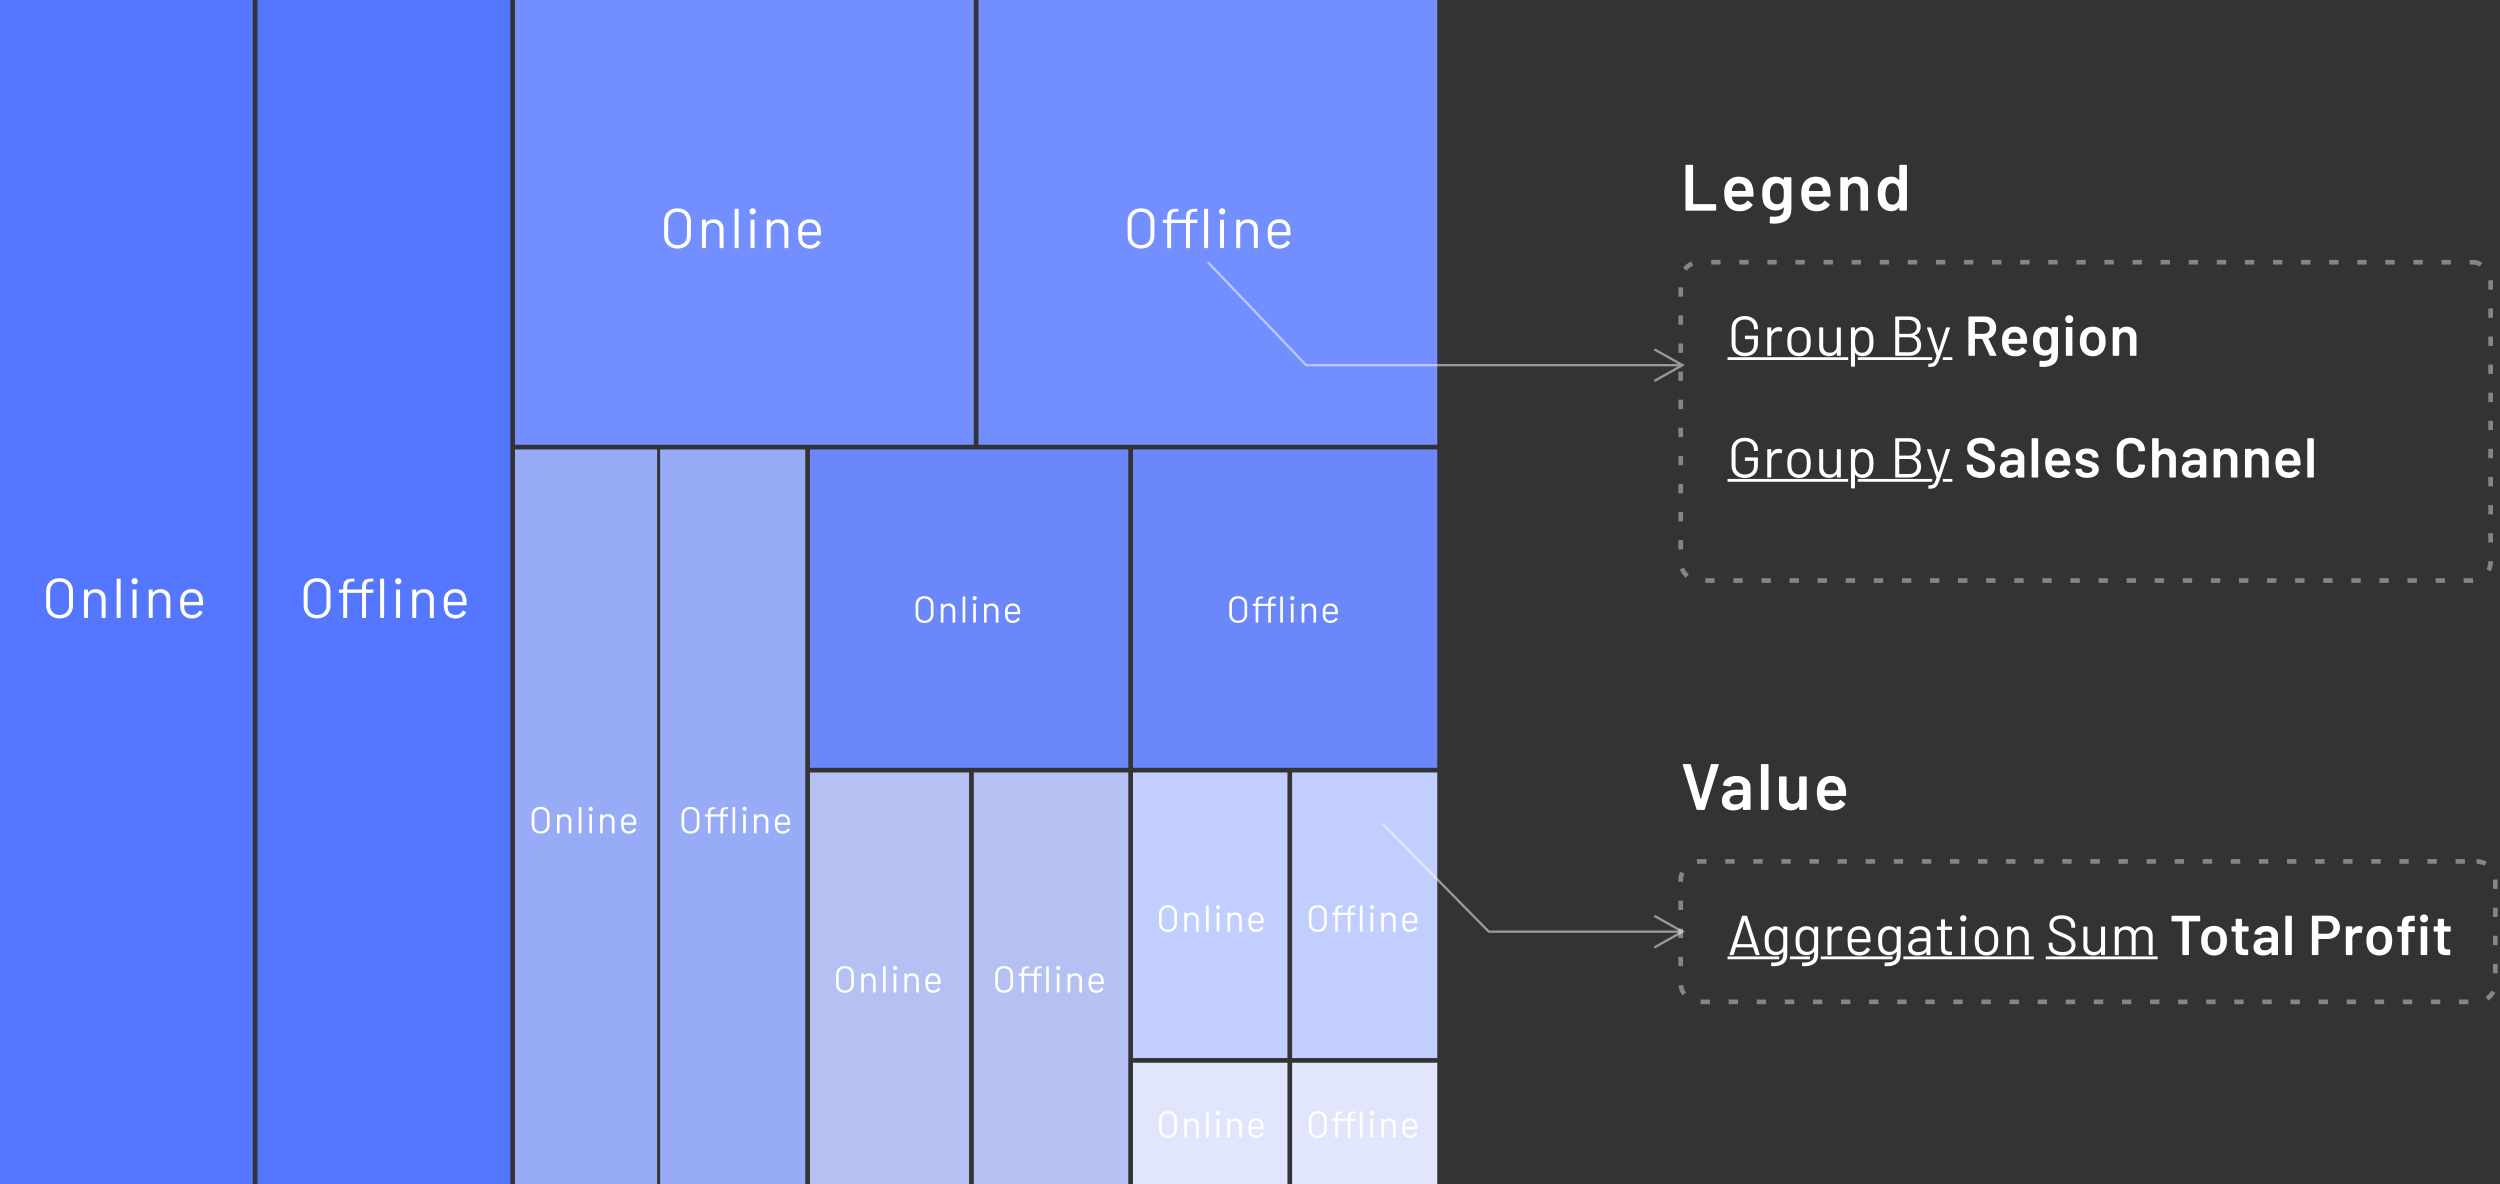 <svg xmlns="http://www.w3.org/2000/svg" width="534" height="253" viewBox="0 0 534 253">
    <rect x="0" y="0" width="534" height="253" fill="#333333" stroke="none"/>
    <g fill="none" fill-rule="evenodd">
        <g fill-rule="nonzero">
            <g>
                <g>
                    <g>
                        <g>
                            <path fill="#57F" d="M54 0v253H0V0h54zm55 0v253H55V0h54z" transform="translate(-781, -406) translate(75, 145) translate(671, 60) translate(35, 201)"/>
                            <path fill="#738FFF" d="M208 0v95h-98V0h98zm99 0v95h-98V0h98z" transform="translate(-781, -406) translate(75, 145) translate(671, 60) translate(35, 201)"/>
                            <path fill="#98ABF6" d="M140.367 96v157H110V96h30.367zM172 96v157h-31V96h31z" transform="translate(-781, -406) translate(75, 145) translate(671, 60) translate(35, 201)"/>
                            <path fill="#6B87F9" d="M241 96v68h-68V96h68zm66 0v68h-65V96h65z" transform="translate(-781, -406) translate(75, 145) translate(671, 60) translate(35, 201)"/>
                            <path fill="#B4C1F2" d="M207 165v88h-34v-88h34zm34 0v88h-33v-88h33z" transform="translate(-781, -406) translate(75, 145) translate(671, 60) translate(35, 201)"/>
                            <path fill="#C2CEFF" d="M275 165v61h-33v-61h33zm32 0v61h-31v-61h31z" transform="translate(-781, -406) translate(75, 145) translate(671, 60) translate(35, 201)"/>
                            <path fill="#E1E6FC" d="M275 227v26h-33v-26h33zm32 0v26h-31v-26h31z" transform="translate(-781, -406) translate(75, 145) translate(671, 60) translate(35, 201)"/>
                            <path fill="#FFF" d="M268.274 238.888c.486 0 .859.123 1.12.368.262.245.424.592.488 1.04.022.15.032.336.032.56v.256l-.005.035c-.01.03-.035.045-.075.045h-2.584l-.017.004c-.01.004-.015.014-.015.028.011.293.027.483.048.568.059.24.184.43.376.568.192.139.438.208.736.208.224 0 .422-.05.592-.152.171-.101.304-.245.4-.432.032-.048.07-.059.112-.032l.312.184.026.022c.02.024.022.054.006.09-.133.256-.333.457-.6.604-.266.147-.573.22-.92.22-.378-.005-.696-.096-.952-.272-.256-.176-.44-.421-.552-.736-.096-.256-.144-.624-.144-1.104 0-.224.004-.407.012-.548.008-.141.028-.268.06-.38.091-.347.274-.624.548-.832.275-.208.607-.312.996-.312zm32.857 0c.486 0 .86.123 1.12.368.262.245.424.592.488 1.04.022.15.032.336.032.56v.256l-.005.035c-.01.03-.035.045-.075.045h-2.584l-.017.004c-.01.004-.015.014-.015.028.011.293.027.483.048.568.06.24.184.43.376.568.192.139.438.208.736.208.224 0 .422-.05.592-.152.171-.101.304-.245.4-.432.032-.048.07-.059.112-.032l.312.184.026.022c.02.024.022.054.006.09-.133.256-.333.457-.6.604-.266.147-.573.22-.92.22-.378-.005-.696-.096-.952-.272-.256-.176-.44-.421-.552-.736-.096-.256-.144-.624-.144-1.104 0-.224.004-.407.012-.548.008-.141.028-.268.06-.38.091-.347.274-.624.548-.832.275-.208.607-.312.996-.312zm-51.651-1.552c.379 0 .713.077 1.004.232.29.155.515.372.672.652.157.28.236.604.236.972v2.016l-.007.18c-.021.295-.098.559-.229.792-.157.28-.381.497-.672.652-.29.155-.625.232-1.004.232s-.712-.077-1-.232c-.288-.155-.51-.372-.668-.652-.157-.28-.236-.604-.236-.972v-2.016l.007-.18c.021-.295.098-.559.229-.792.157-.28.38-.497.668-.652.288-.155.621-.232 1-.232zm32 0c.379 0 .713.077 1.004.232.29.155.515.372.672.652.157.28.236.604.236.972v2.016l-.007.18c-.021.295-.098.559-.229.792-.157.28-.381.497-.672.652-.29.155-.625.232-1.004.232s-.712-.077-1-.232c-.288-.155-.51-.372-.668-.652-.157-.28-.236-.604-.236-.972v-2.016l.007-.18c.021-.295.098-.559.229-.792.157-.28.38-.497.668-.652.288-.155.621-.232 1-.232zm9.47.064l.036.005c.03.01.045.035.045.075v5.44l-.005.035c-.01.03-.035.045-.075.045h-.408l-.035-.005c-.03-.01-.045-.035-.045-.075v-5.44l.005-.035c.01-.03.035-.045.075-.045h.408zm-27.09 1.496c.426 0 .766.125 1.02.376.253.25.38.587.38 1.008v2.64l-.006.035c-.01.03-.035.045-.075.045h-.408l-.035-.005c-.03-.01-.045-.035-.045-.075v-2.528l-.007-.142c-.025-.23-.112-.422-.26-.578-.18-.187-.41-.28-.693-.28-.293 0-.53.09-.712.272-.18.181-.272.419-.272.712v2.544l-.005.035c-.01.03-.035.045-.075.045h-.408l-.035-.005c-.03-.01-.045-.035-.045-.075v-3.888l.005-.035c.01-.03.035-.045.075-.045h.408l.035.005c.03.01.045.035.045.075v.344l.003.014.01.01c.007.005.014.003.02-.008.234-.33.594-.496 1.08-.496zm-9.221 0c.427 0 .767.125 1.02.376.253.25.38.587.38 1.008v2.64l-.005.035c-.01.03-.035.045-.075.045h-.408l-.035-.005c-.03-.01-.045-.035-.045-.075v-2.528l-.008-.142c-.024-.23-.111-.422-.26-.578-.179-.187-.41-.28-.692-.28-.293 0-.53.09-.712.272-.181.181-.272.419-.272.712v2.544l-.005.035c-.01.03-.035.045-.075.045h-.408l-.035-.005c-.03-.01-.045-.035-.045-.075v-3.888l.005-.035c.01-.03.035-.045.075-.045h.408l.035.005c.03.01.045.035.045.075v.344l.003.014.009.01c.008.005.015.003.02-.008.235-.33.595-.496 1.08-.496zm3.463-1.496l.035.005c.03.01.045.035.045.075v5.44l-.005.035c-.01.03-.035.045-.075.045h-.408l-.035-.005c-.03-.01-.045-.035-.045-.075v-5.44l.005-.035c.01-.03.035-.045.075-.045h.408zm38.615 1.496c.426 0 .766.125 1.02.376.253.25.38.587.38 1.008v2.64l-.005.035c-.01.03-.035.045-.075.045h-.408l-.035-.005c-.03-.01-.045-.035-.045-.075v-2.528l-.008-.142c-.025-.23-.112-.422-.26-.578-.18-.187-.41-.28-.692-.28-.294 0-.531.09-.712.272-.182.181-.272.419-.272.712v2.544l-.005.035c-.01.03-.035.045-.075.045h-.408l-.035-.005c-.03-.01-.045-.035-.045-.075v-3.888l.005-.035c.01-.03.035-.045.075-.045h.408l.035.005c.03.01.045.035.045.075v.344l.003.014.009.01c.008.005.014.003.02-.008.234-.33.594-.496 1.08-.496zm-9.99-1.496l.035.005c.03.01.045.035.045.075v.256l-.005.035c-.01.03-.035.045-.075.045h-.232l-.134.008c-.21.023-.358.092-.442.208-.101.139-.152.355-.152.648v.24l.003.018c.005.01.015.014.029.014h2.056l.018-.004c.01-.004.014-.014.014-.028v-.28l.006-.178c.023-.342.117-.599.282-.77.192-.2.528-.297 1.008-.292h.232l.035.005c.03.01.045.035.045.075v.256l-.005.035c-.01.03-.035.045-.075.045h-.232l-.134.008c-.21.023-.358.092-.442.208-.101.139-.152.355-.152.648v.24l.003.018c.005.01.015.014.029.014h.928l.035.005c.03.01.045.035.045.075v.312l-.005.035c-.01.03-.035.045-.075.045h-.928l-.018.004c-.01.004-.014.014-.014.028v3.464l-.005.035c-.01.03-.035.045-.075.045h-.408l-.035-.005c-.03-.01-.045-.035-.045-.075v-3.464l-.004-.018c-.004-.01-.014-.014-.028-.014h-2.056l-.018.004c-.01.004-.014.014-.014.028v3.464l-.005.035c-.01.03-.035.045-.075.045h-.4l-.035-.005c-.03-.01-.045-.035-.045-.075v-3.464l-.004-.018c-.004-.01-.014-.014-.028-.014h-.504l-.035-.005c-.03-.01-.045-.035-.045-.075v-.312l.005-.035c.01-.03.035-.045.075-.045h.504l.018-.004c.01-.004.014-.014.014-.028v-.28l.006-.178c.023-.342.116-.599.278-.77.19-.2.524-.297 1.004-.292h.232zm6.495 1.544l.035.005c.03.01.045.035.045.075v3.888l-.005.035c-.01.03-.035.045-.075.045h-.408l-.035-.005c-.03-.01-.045-.035-.045-.075v-3.888l.005-.035c.01-.03.035-.045.075-.045h.408zm-32.857 0l.035.005c.03.01.045.035.045.075v3.888l-.005.035c-.01.03-.035.045-.075.045h-.408l-.035-.005c-.03-.01-.045-.035-.045-.075v-3.888l.005-.035c.01-.03.035-.045.075-.045h.408zm21.115-1.112c-.4 0-.723.124-.968.372s-.368.575-.368.98v2.048l.008.169c.03.328.15.597.36.807.245.245.568.368.968.368.405 0 .73-.123.976-.368.245-.245.368-.57.368-.976v-2.048l-.008-.169c-.03-.328-.15-.598-.36-.811-.245-.248-.57-.372-.976-.372zm-32 0c-.4 0-.723.124-.968.372s-.368.575-.368.98v2.048l.008.169c.03.328.15.597.36.807.245.245.568.368.968.368.405 0 .73-.123.976-.368.245-.245.368-.57.368-.976v-2.048l-.008-.169c-.03-.328-.15-.598-.36-.811-.245-.248-.57-.372-.976-.372zm18.794 1.552c-.261 0-.478.068-.652.204-.173.136-.286.319-.34.548-.032.112-.053.293-.064.544 0 .021.011.032.032.032h2.072c.022 0 .032-.01.032-.032-.01-.24-.026-.41-.048-.512-.058-.24-.177-.43-.356-.572-.178-.141-.404-.212-.676-.212zm32.857 0c-.26 0-.478.068-.652.204-.173.136-.286.319-.34.548-.032.112-.053.293-.064.544 0 .021.011.032.032.032h2.072c.022 0 .032-.01.032-.032-.01-.24-.026-.41-.048-.512-.058-.24-.177-.43-.356-.572-.178-.141-.404-.212-.676-.212zm-8.093-2.064c.128 0 .234.041.32.124.085.083.128.19.128.324 0 .128-.043.235-.128.32-.086.085-.192.128-.32.128s-.235-.043-.32-.128c-.086-.085-.128-.192-.128-.32 0-.133.042-.241.128-.324.085-.083.192-.124.32-.124zm-32.857 0c.128 0 .234.041.32.124.085.083.128.19.128.324 0 .128-.043.235-.128.32-.086.085-.192.128-.32.128s-.235-.043-.32-.128c-.086-.085-.128-.192-.128-.32 0-.133.042-.241.128-.324.085-.083.192-.124.32-.124zm-60.907-29.432c.486 0 .859.123 1.12.368.262.245.424.592.488 1.04.022.15.032.336.032.56v.256l-.005.035c-.01.03-.035.045-.075.045h-2.584l-.017.004c-.01.004-.015.014-.015.028.011.293.027.483.048.568.059.24.184.43.376.568.192.139.438.208.736.208.224 0 .422-.05.592-.152.171-.101.304-.245.4-.432.032-.048.07-.059.112-.032l.312.184.026.022c.02.024.022.054.006.09-.133.256-.333.457-.6.604-.266.147-.573.22-.92.22-.378-.005-.696-.096-.952-.272-.256-.176-.44-.421-.552-.736-.096-.256-.144-.624-.144-1.104 0-.224.004-.407.012-.548.008-.141.028-.268.06-.38.091-.347.274-.624.548-.832.275-.208.607-.312.996-.312zm34.857 0c.486 0 .86.123 1.12.368.262.245.424.592.488 1.04.022.15.032.336.032.56v.256l-.005.035c-.01.03-.035.045-.075.045h-2.584l-.017.004c-.01.004-.015.014-.015.028.011.293.027.483.048.568.06.24.184.43.376.568.192.139.438.208.736.208.224 0 .422-.05.592-.152.171-.101.304-.245.4-.432.032-.048.07-.059.112-.032l.312.184.026.022c.02.024.022.054.006.09-.133.256-.333.457-.6.604-.266.147-.573.22-.92.22-.378-.005-.696-.096-.952-.272-.256-.176-.44-.421-.552-.736-.096-.256-.144-.624-.144-1.104 0-.224.004-.407.012-.548.008-.141.028-.268.06-.38.091-.347.274-.624.548-.832.275-.208.607-.312.996-.312zm-19.651-1.552c.379 0 .713.077 1.004.232.29.155.515.372.672.652.157.28.236.604.236.972v2.016l-.007.18c-.021.295-.098.559-.229.792-.157.28-.381.497-.672.652-.29.155-.625.232-1.004.232s-.712-.077-1-.232c-.288-.155-.51-.372-.668-.652-.157-.28-.236-.604-.236-.972v-2.016l.007-.18c.021-.295.098-.559.229-.792.157-.28.38-.497.668-.652.288-.155.621-.232 1-.232zm-34 0c.379 0 .713.077 1.004.232.29.155.515.372.672.652.157.28.236.604.236.972v2.016l-.007.18c-.021.295-.098.559-.229.792-.157.28-.381.497-.672.652-.29.155-.625.232-1.004.232s-.712-.077-1-.232c-.288-.155-.51-.372-.668-.652-.157-.28-.236-.604-.236-.972v-2.016l.007-.18c.021-.295.098-.559.229-.792.157-.28.38-.497.668-.652.288-.155.621-.232 1-.232zm5.159 1.56c.427 0 .767.125 1.02.376.253.25.38.587.38 1.008v2.64l-.005.035c-.01.03-.035.045-.075.045h-.408l-.035-.005c-.03-.01-.045-.035-.045-.075v-2.528l-.008-.142c-.024-.23-.111-.422-.26-.578-.179-.187-.41-.28-.692-.28-.293 0-.53.09-.712.272-.181.181-.272.419-.272.712v2.544l-.005.035c-.01.03-.035.045-.075.045h-.408l-.035-.005c-.03-.01-.045-.035-.045-.075v-3.888l.005-.035c.01-.03.035-.045.075-.045h.408l.035.005c.03.01.045.035.045.075v.344l.003.014.009.01c.008.005.015.003.02-.008.235-.33.595-.496 1.08-.496zm44.078 0c.426 0 .766.125 1.02.376.253.25.38.587.38 1.008v2.64l-.005.035c-.01.03-.035.045-.075.045h-.408l-.035-.005c-.03-.01-.045-.035-.045-.075v-2.528l-.008-.142c-.025-.23-.112-.422-.26-.578-.18-.187-.41-.28-.692-.28-.294 0-.531.09-.712.272-.182.181-.272.419-.272.712v2.544l-.005.035c-.01.03-.035.045-.075.045h-.408l-.035-.005c-.03-.01-.045-.035-.045-.075v-3.888l.005-.035c.01-.03.035-.045.075-.045h.408l.035.005c.03.01.045.035.045.075v.344l.003.014.009.01c.008.005.014.003.02-.008.234-.33.594-.496 1.08-.496zm-40.615-1.496l.035.005c.03.01.045.035.045.075v5.44l-.005.035c-.01.03-.035.045-.075.045h-.408l-.035-.005c-.03-.01-.045-.035-.045-.075v-5.44l.005-.035c.01-.03.035-.045.075-.045h.408zm5.757 1.496c.427 0 .767.125 1.02.376.254.25.38.587.38 1.008v2.64l-.005.035c-.01.03-.035.045-.075.045h-.408l-.035-.005c-.03-.01-.045-.035-.045-.075v-2.528l-.007-.142c-.025-.23-.112-.422-.26-.578-.18-.187-.41-.28-.693-.28-.293 0-.53.09-.712.272-.18.181-.272.419-.272.712v2.544l-.005.035c-.01.03-.035.045-.075.045h-.408l-.035-.005c-.03-.01-.045-.035-.045-.075v-3.888l.005-.035c.01-.03.035-.045.075-.045h.408l.035.005c.03.01.045.035.045.075v.344l.003.014.01.01c.007.005.014.003.02-.008.234-.33.594-.496 1.08-.496zm24.868-1.496l.035.005c.03.01.045.035.045.075v.256l-.005.035c-.01.03-.035.045-.075.045h-.232l-.134.008c-.21.023-.358.092-.442.208-.101.139-.152.355-.152.648v.24l.003.018c.005.01.015.014.029.014h2.056l.018-.004c.01-.004.014-.014.014-.028v-.28l.006-.178c.023-.342.117-.599.282-.77.192-.2.528-.297 1.008-.292h.232l.035.005c.03.01.045.035.045.075v.256l-.005.035c-.01.03-.035.045-.075.045h-.232l-.134.008c-.21.023-.358.092-.442.208-.101.139-.152.355-.152.648v.24l.003.018c.005.01.015.014.029.014h.928l.035.005c.03.01.045.035.045.075v.312l-.005.035c-.01.03-.035.045-.075.045h-.928l-.018.004c-.01.004-.014.014-.014.028v3.464l-.005.035c-.01.03-.035.045-.075.045h-.408l-.035-.005c-.03-.01-.045-.035-.045-.075v-3.464l-.004-.018c-.004-.01-.014-.014-.028-.014h-2.056l-.018.004c-.01.004-.014.014-.014.028v3.464l-.005.035c-.01.03-.035.045-.075.045h-.4l-.035-.005c-.03-.01-.045-.035-.045-.075v-3.464l-.004-.018c-.004-.01-.014-.014-.028-.014h-.504l-.035-.005c-.03-.01-.045-.035-.045-.075v-.312l.005-.035c.01-.03.035-.045.075-.045h.504l.018-.004c.01-.004.014-.014.014-.028v-.28l.006-.178c.023-.342.116-.599.278-.77.19-.2.524-.297 1.004-.292h.232zm4.224 0l.035.005c.03.01.045.035.045.075v5.44l-.005.035c-.01.03-.035.045-.075.045h-.408l-.035-.005c-.03-.01-.045-.035-.045-.075v-5.44l.005-.035c.01-.03.035-.045.075-.045h.408zm-32.586 1.544l.035.005c.03.01.045.035.045.075v3.888l-.005.035c-.01.03-.035.045-.075.045h-.408l-.035-.005c-.03-.01-.045-.035-.045-.075v-3.888l.005-.035c.01-.03.035-.045.075-.045h.408zm34.857 0l.035.005c.03.01.045.035.045.075v3.888l-.005.035c-.01.03-.035.045-.075.045h-.408l-.035-.005c-.03-.01-.045-.035-.045-.075v-3.888l.005-.035c.01-.03.035-.045.075-.045h.408zm-11.742-1.112c-.4 0-.723.124-.968.372s-.368.575-.368.98v2.048l.008.169c.03.328.15.597.36.807.245.245.568.368.968.368.405 0 .73-.123.976-.368.245-.245.368-.57.368-.976v-2.048l-.008-.169c-.03-.328-.15-.598-.36-.811-.245-.248-.57-.372-.976-.372zm-34 0c-.4 0-.723.124-.968.372s-.368.575-.368.98v2.048l.008.169c.03.328.15.597.36.807.245.245.568.368.968.368.405 0 .73-.123.976-.368.245-.245.368-.57.368-.976v-2.048l-.008-.169c-.03-.328-.15-.598-.36-.811-.245-.248-.57-.372-.976-.372zm53.651 1.552c-.26 0-.478.068-.652.204-.173.136-.286.319-.34.548-.032.112-.053.293-.064.544 0 .021.011.032.032.032h2.072c.022 0 .032-.01.032-.032-.01-.24-.026-.41-.048-.512-.058-.24-.177-.43-.356-.572-.178-.141-.404-.212-.676-.212zm-34.857 0c-.261 0-.478.068-.652.204-.173.136-.286.319-.34.548-.032.112-.053.293-.064.544 0 .021.011.032.032.032h2.072c.022 0 .032-.01.032-.032-.01-.24-.026-.41-.048-.512-.058-.24-.177-.43-.356-.572-.178-.141-.404-.212-.676-.212zm26.764-2.064c.128 0 .234.041.32.124.085.083.128.19.128.324 0 .128-.043.235-.128.32-.086.085-.192.128-.32.128s-.235-.043-.32-.128c-.086-.085-.128-.192-.128-.32 0-.133.042-.241.128-.324.085-.083.192-.124.32-.124zm-34.857 0c.128 0 .234.041.32.124.085.083.128.19.128.324 0 .128-.043.235-.128.32-.086.085-.192.128-.32.128s-.235-.043-.32-.128c-.086-.085-.128-.192-.128-.32 0-.133.042-.241.128-.324.085-.083.192-.124.32-.124zm109.95-11.432c.486 0 .86.123 1.12.368.262.245.424.592.488 1.04.022.15.032.336.032.56v.256l-.005.035c-.01.03-.035.045-.075.045h-2.584l-.017.004c-.01.004-.015.014-.015.028.011.293.027.483.048.568.06.24.184.43.376.568.192.139.438.208.736.208.224 0 .422-.05.592-.152.171-.101.304-.245.4-.432.032-.048.07-.059.112-.032l.312.184.026.022c.02.024.022.054.006.09-.133.256-.333.457-.6.604-.266.147-.573.22-.92.22-.378-.005-.696-.096-.952-.272-.256-.176-.44-.421-.552-.736-.096-.256-.144-.624-.144-1.104 0-.224.004-.407.012-.548.008-.141.028-.268.06-.38.091-.347.274-.624.548-.832.275-.208.607-.312.996-.312zm-32.857 0c.486 0 .859.123 1.12.368.262.245.424.592.488 1.04.022.15.032.336.032.56v.256l-.005.035c-.01.03-.035.045-.075.045h-2.584l-.017.004c-.01.004-.015.014-.015.028.011.293.027.483.048.568.059.24.184.43.376.568.192.139.438.208.736.208.224 0 .422-.05.592-.152.171-.101.304-.245.4-.432.032-.048.07-.059.112-.032l.312.184.026.022c.02.024.022.054.006.09-.133.256-.333.457-.6.604-.266.147-.573.22-.92.22-.378-.005-.696-.096-.952-.272-.256-.176-.44-.421-.552-.736-.096-.256-.144-.624-.144-1.104 0-.224.004-.407.012-.548.008-.141.028-.268.06-.38.091-.347.274-.624.548-.832.275-.208.607-.312.996-.312zm13.206-1.552c.379 0 .713.077 1.004.232.29.155.515.372.672.652.157.28.236.604.236.972v2.016l-.007.18c-.021.295-.098.559-.229.792-.157.28-.381.497-.672.652-.29.155-.625.232-1.004.232s-.712-.077-1-.232c-.288-.155-.51-.372-.668-.652-.157-.28-.236-.604-.236-.972v-2.016l.007-.18c.021-.295.098-.559.229-.792.157-.28.38-.497.668-.652.288-.155.621-.232 1-.232zm-32 0c.379 0 .713.077 1.004.232.29.155.515.372.672.652.157.28.236.604.236.972v2.016l-.007.18c-.021.295-.098.559-.229.792-.157.28-.381.497-.672.652-.29.155-.625.232-1.004.232s-.712-.077-1-.232c-.288-.155-.51-.372-.668-.652-.157-.28-.236-.604-.236-.972v-2.016l.007-.18c.021-.295.098-.559.229-.792.157-.28.38-.497.668-.652.288-.155.621-.232 1-.232zm14.38 1.56c.426 0 .766.125 1.02.376.253.25.38.587.38 1.008v2.64l-.006.035c-.01.03-.035.045-.075.045h-.408l-.035-.005c-.03-.01-.045-.035-.045-.075v-2.528l-.007-.142c-.025-.23-.112-.422-.26-.578-.18-.187-.41-.28-.693-.28-.293 0-.53.09-.712.272-.18.181-.272.419-.272.712v2.544l-.005.035c-.01.03-.035.045-.075.045h-.408l-.035-.005c-.03-.01-.045-.035-.045-.075v-3.888l.005-.035c.01-.03.035-.045.075-.045h.408l.035.005c.03.01.045.035.045.075v.344l.003.014.01.01c.007.005.014.003.02-.008.234-.33.594-.496 1.08-.496zm-9.221 0c.427 0 .767.125 1.02.376.253.25.38.587.38 1.008v2.64l-.005.035c-.01.03-.035.045-.075.045h-.408l-.035-.005c-.03-.01-.045-.035-.045-.075v-2.528l-.008-.142c-.024-.23-.111-.422-.26-.578-.179-.187-.41-.28-.692-.28-.293 0-.53.09-.712.272-.181.181-.272.419-.272.712v2.544l-.005.035c-.01.03-.035.045-.075.045h-.408l-.035-.005c-.03-.01-.045-.035-.045-.075v-3.888l.005-.035c.01-.03.035-.045.075-.045h.408l.035.005c.03.01.045.035.045.075v.344l.003.014.009.01c.008.005.015.003.02-.008.235-.33.595-.496 1.08-.496zm42.078 0c.426 0 .766.125 1.02.376.253.25.38.587.38 1.008v2.64l-.005.035c-.01.03-.035.045-.075.045h-.408l-.035-.005c-.03-.01-.045-.035-.045-.075v-2.528l-.008-.142c-.025-.23-.112-.422-.26-.578-.18-.187-.41-.28-.692-.28-.294 0-.531.09-.712.272-.182.181-.272.419-.272.712v2.544l-.005.035c-.01.03-.035.045-.075.045h-.408l-.035-.005c-.03-.01-.045-.035-.045-.075v-3.888l.005-.035c.01-.03.035-.045.075-.045h.408l.035.005c.03.01.045.035.045.075v.344l.003.014.009.01c.008.005.014.003.02-.008.234-.33.594-.496 1.08-.496zm-5.766-1.496l.035.005c.03.01.045.035.045.075v5.44l-.005.035c-.01.03-.035.045-.075.045h-.408l-.035-.005c-.03-.01-.045-.035-.045-.075v-5.44l.005-.035c.01-.03.035-.045.075-.045h.408zm-4.224 0l.035.005c.03.01.045.035.045.075v.256l-.005.035c-.01.03-.035.045-.075.045h-.232l-.134.008c-.21.023-.358.092-.442.208-.101.139-.152.355-.152.648v.24l.003.018c.005.01.015.014.029.014h2.056l.018-.004c.01-.004.014-.014.014-.028v-.28l.006-.178c.023-.342.117-.599.282-.77.192-.2.528-.297 1.008-.292h.232l.035.005c.03.01.045.035.045.075v.256l-.005.035c-.01.03-.035.045-.075.045h-.232l-.134.008c-.21.023-.358.092-.442.208-.101.139-.152.355-.152.648v.24l.003.018c.005.01.015.014.029.014h.928l.035.005c.03.01.045.035.045.075v.312l-.005.035c-.01.03-.035.045-.075.045h-.928l-.018.004c-.01.004-.014.014-.014.028v3.464l-.005.035c-.01.03-.035.045-.075.045h-.408l-.035-.005c-.03-.01-.045-.035-.045-.075v-3.464l-.004-.018c-.004-.01-.014-.014-.028-.014h-2.056l-.018.004c-.01.004-.014.014-.014.028v3.464l-.005.035c-.01.03-.035.045-.075.045h-.4l-.035-.005c-.03-.01-.045-.035-.045-.075v-3.464l-.004-.018c-.004-.01-.014-.014-.028-.014h-.504l-.035-.005c-.03-.01-.045-.035-.045-.075v-.312l.005-.035c.01-.03.035-.045.075-.045h.504l.018-.004c.01-.004.014-.014.014-.028v-.28l.006-.178c.023-.342.116-.599.278-.77.19-.2.524-.297 1.004-.292h.232zm-28.625 0l.035.005c.03.01.045.035.045.075v5.44l-.005.035c-.01.03-.035.045-.075.045h-.408l-.035-.005c-.03-.01-.045-.035-.045-.075v-5.44l.005-.035c.01-.03.035-.045.075-.045h.408zm2.263 1.544l.035.005c.03.01.045.035.045.075v3.888l-.005.035c-.01.03-.035.045-.075.045h-.408l-.035-.005c-.03-.01-.045-.035-.045-.075v-3.888l.005-.035c.01-.03.035-.045.075-.045h.408zm32.857 0l.035.005c.03.01.045.035.045.075v3.888l-.005.035c-.01.03-.035.045-.075.045h-.408l-.035-.005c-.03-.01-.045-.035-.045-.075v-3.888l.005-.035c.01-.03.035-.045.075-.045h.408zm-43.742-1.112c-.4 0-.723.124-.968.372s-.368.575-.368.98v2.048l.008.169c.03.328.15.597.36.807.245.245.568.368.968.368.405 0 .73-.123.976-.368.245-.245.368-.57.368-.976v-2.048l-.008-.169c-.03-.328-.15-.598-.36-.811-.245-.248-.57-.372-.976-.372zm32 0c-.4 0-.723.124-.968.372s-.368.575-.368.98v2.048l.008.169c.03.328.15.597.36.807.245.245.568.368.968.368.405 0 .73-.123.976-.368.245-.245.368-.57.368-.976v-2.048l-.008-.169c-.03-.328-.15-.598-.36-.811-.245-.248-.57-.372-.976-.372zm19.651 1.552c-.26 0-.478.068-.652.204-.173.136-.286.319-.34.548-.032.112-.053.293-.064.544 0 .021.011.032.032.032h2.072c.022 0 .032-.01.032-.032-.01-.24-.026-.41-.048-.512-.058-.24-.177-.43-.356-.572-.178-.141-.404-.212-.676-.212zm-32.857 0c-.261 0-.478.068-.652.204-.173.136-.286.319-.34.548-.032.112-.053.293-.064.544 0 .021.011.032.032.032h2.072c.022 0 .032-.01.032-.032-.01-.24-.026-.41-.048-.512-.058-.24-.177-.43-.356-.572-.178-.141-.404-.212-.676-.212zm24.764-2.064c.128 0 .234.041.32.124.085.083.128.19.128.324 0 .128-.043.235-.128.32-.086.085-.192.128-.32.128s-.235-.043-.32-.128c-.086-.085-.128-.192-.128-.32 0-.133.042-.241.128-.324.085-.083.192-.124.32-.124zm-32.857 0c.128 0 .234.041.32.124.085.083.128.19.128.324 0 .128-.043.235-.128.32-.086.085-.192.128-.32.128s-.235-.043-.32-.128c-.086-.085-.128-.192-.128-.32 0-.133.042-.241.128-.324.085-.083.192-.124.32-.124zm-125.907-19.432c.486 0 .859.123 1.12.368.262.245.424.592.488 1.04.022.15.032.336.032.56v.256l-.005.035c-.01.03-.035.045-.075.045h-2.584l-.017.004c-.01.004-.015.014-.015.028.011.293.027.483.048.568.059.24.184.43.376.568.192.139.438.208.736.208.224 0 .422-.05.592-.152.171-.101.304-.245.4-.432.032-.048.07-.059.112-.032l.312.184.026.022c.02.024.022.054.006.09-.133.256-.333.457-.6.604-.266.147-.573.22-.92.22-.378-.005-.696-.096-.952-.272-.256-.176-.44-.421-.552-.736-.096-.256-.144-.624-.144-1.104 0-.224.004-.407.012-.548.008-.141.028-.268.06-.38.091-.347.274-.624.548-.832.275-.208.607-.312.996-.312zm32.857 0c.486 0 .86.123 1.12.368.262.245.424.592.488 1.04.022.15.032.336.032.56v.256l-.005.035c-.01.03-.035.045-.075.045h-2.584l-.017.004c-.01.004-.015.014-.015.028.011.293.027.483.048.568.06.24.184.43.376.568.192.139.438.208.736.208.224 0 .422-.05.592-.152.171-.101.304-.245.4-.432.032-.048.07-.059.112-.032l.312.184.026.022c.02.024.022.054.006.09-.133.256-.333.457-.6.604-.266.147-.573.22-.92.22-.378-.005-.696-.096-.952-.272-.256-.176-.44-.421-.552-.736-.096-.256-.144-.624-.144-1.104 0-.224.004-.407.012-.548.008-.141.028-.268.06-.38.091-.347.274-.624.548-.832.275-.208.607-.312.996-.312zm-19.651-1.552c.379 0 .713.077 1.004.232.29.155.515.372.672.652.157.28.236.604.236.972v2.016l-.007.18c-.021.295-.098.559-.229.792-.157.28-.381.497-.672.652-.29.155-.625.232-1.004.232s-.712-.077-1-.232c-.288-.155-.51-.372-.668-.652-.157-.28-.236-.604-.236-.972v-2.016l.007-.18c.021-.295.098-.559.229-.792.157-.28.38-.497.668-.652.288-.155.621-.232 1-.232zm-32 0c.379 0 .713.077 1.004.232.29.155.515.372.672.652.157.28.236.604.236.972v2.016l-.007.18c-.021.295-.098.559-.229.792-.157.28-.381.497-.672.652-.29.155-.625.232-1.004.232s-.712-.077-1-.232c-.288-.155-.51-.372-.668-.652-.157-.28-.236-.604-.236-.972v-2.016l.007-.18c.021-.295.098-.559.229-.792.157-.28.38-.497.668-.652.288-.155.621-.232 1-.232zm47.237 1.56c.426 0 .766.125 1.02.376.253.25.38.587.38 1.008v2.64l-.005.035c-.01.03-.035.045-.075.045h-.408l-.035-.005c-.03-.01-.045-.035-.045-.075v-2.528l-.008-.142c-.025-.23-.112-.422-.26-.578-.18-.187-.41-.28-.692-.28-.294 0-.531.09-.712.272-.182.181-.272.419-.272.712v2.544l-.005.035c-.01.03-.035.045-.075.045h-.408l-.035-.005c-.03-.01-.045-.035-.045-.075v-3.888l.005-.035c.01-.03.035-.045.075-.045h.408l.035.005c.03.01.045.035.045.075v.344l.003.014.009.01c.008.005.014.003.02-.008.234-.33.594-.496 1.08-.496zm-32.858 0c.427 0 .767.125 1.02.376.254.25.38.587.38 1.008v2.64l-.005.035c-.01.03-.035.045-.075.045h-.408l-.035-.005c-.03-.01-.045-.035-.045-.075v-2.528l-.007-.142c-.025-.23-.112-.422-.26-.578-.18-.187-.41-.28-.693-.28-.293 0-.53.09-.712.272-.18.181-.272.419-.272.712v2.544l-.005.035c-.01.03-.035.045-.075.045h-.408l-.035-.005c-.03-.01-.045-.035-.045-.075v-3.888l.005-.035c.01-.03.035-.045.075-.045h.408l.035.005c.03.01.045.035.045.075v.344l.003.014.01.01c.007.005.014.003.02-.008.234-.33.594-.496 1.08-.496zm-9.22 0c.427 0 .767.125 1.02.376.253.25.38.587.38 1.008v2.64l-.005.035c-.01.03-.035.045-.075.045h-.408l-.035-.005c-.03-.01-.045-.035-.045-.075v-2.528l-.008-.142c-.024-.23-.111-.422-.26-.578-.179-.187-.41-.28-.692-.28-.293 0-.53.09-.712.272-.181.181-.272.419-.272.712v2.544l-.005.035c-.01.03-.035.045-.075.045h-.408l-.035-.005c-.03-.01-.045-.035-.045-.075v-3.888l.005-.035c.01-.03.035-.045.075-.045h.408l.035.005c.03.01.045.035.045.075v.344l.003.014.009.01c.008.005.015.003.02-.008.235-.33.595-.496 1.08-.496zm3.463-1.496l.035.005c.03.01.045.035.045.075v5.44l-.005.035c-.01.03-.035.045-.075.045h-.408l-.035-.005c-.03-.01-.045-.035-.045-.075v-5.44l.005-.035c.01-.03.035-.045.075-.045h.408zm32.849 0l.035.005c.03.01.045.035.045.075v5.44l-.005.035c-.01.03-.035.045-.075.045h-.408l-.035-.005c-.03-.01-.045-.035-.045-.075v-5.44l.005-.035c.01-.03.035-.045.075-.045h.408zm-4.224 0l.035.005c.03.01.045.035.045.075v.256l-.005.035c-.01.03-.035.045-.075.045h-.232l-.134.008c-.21.023-.358.092-.442.208-.101.139-.152.355-.152.648v.24l.003.018c.005.01.015.014.029.014h2.056l.018-.004c.01-.004.014-.014.014-.028v-.28l.006-.178c.023-.342.117-.599.282-.77.192-.2.528-.297 1.008-.292h.232l.035.005c.03.01.045.035.045.075v.256l-.005.035c-.01.03-.035.045-.075.045h-.232l-.134.008c-.21.023-.358.092-.442.208-.101.139-.152.355-.152.648v.24l.003.018c.005.01.015.014.029.014h.928l.035.005c.03.01.045.035.045.075v.312l-.005.035c-.01.03-.035.045-.075.045h-.928l-.018.004c-.01.004-.014.014-.014.028v3.464l-.005.035c-.01.03-.035.045-.075.045h-.408l-.035-.005c-.03-.01-.045-.035-.045-.075v-3.464l-.004-.018c-.004-.01-.014-.014-.028-.014h-2.056l-.018.004c-.01.004-.014.014-.014.028v3.464l-.005.035c-.01.03-.035.045-.075.045h-.4l-.035-.005c-.03-.01-.045-.035-.045-.075v-3.464l-.004-.018c-.004-.01-.014-.014-.028-.014h-.504l-.035-.005c-.03-.01-.045-.035-.045-.075v-.312l.005-.035c.01-.03.035-.045.075-.045h.504l.018-.004c.01-.004.014-.014.014-.028v-.28l.006-.178c.023-.342.116-.599.278-.77.19-.2.524-.297 1.004-.292h.232zm-26.362 1.544l.035.005c.03.01.045.035.045.075v3.888l-.005.035c-.01.03-.035.045-.075.045h-.408l-.035-.005c-.03-.01-.045-.035-.045-.075v-3.888l.005-.035c.01-.03.035-.045.075-.045h.408zm32.857 0l.035.005c.03.01.045.035.045.075v3.888l-.005.035c-.01.03-.035.045-.075.045h-.408l-.035-.005c-.03-.01-.045-.035-.045-.075v-3.888l.005-.035c.01-.03.035-.045.075-.045h.408zm-11.742-1.112c-.4 0-.723.124-.968.372s-.368.575-.368.98v2.048l.008.169c.03.328.15.597.36.807.245.245.568.368.968.368.405 0 .73-.123.976-.368.245-.245.368-.57.368-.976v-2.048l-.008-.169c-.03-.328-.15-.598-.36-.811-.245-.248-.57-.372-.976-.372zm-32 0c-.4 0-.723.124-.968.372s-.368.575-.368.98v2.048l.008.169c.03.328.15.597.36.807.245.245.568.368.968.368.405 0 .73-.123.976-.368.245-.245.368-.57.368-.976v-2.048l-.008-.169c-.03-.328-.15-.598-.36-.811-.245-.248-.57-.372-.976-.372zm18.794 1.552c-.261 0-.478.068-.652.204-.173.136-.286.319-.34.548-.032.112-.053.293-.064.544 0 .021.011.032.032.032h2.072c.022 0 .032-.01.032-.032-.01-.24-.026-.41-.048-.512-.058-.24-.177-.43-.356-.572-.178-.141-.404-.212-.676-.212zm32.857 0c-.26 0-.478.068-.652.204-.173.136-.286.319-.34.548-.032.112-.053.293-.064.544 0 .021.011.032.032.032h2.072c.022 0 .032-.01.032-.032-.01-.24-.026-.41-.048-.512-.058-.24-.177-.43-.356-.572-.178-.141-.404-.212-.676-.212zm-40.95-2.064c.128 0 .234.041.32.124.085.083.128.19.128.324 0 .128-.043.235-.128.32-.086.085-.192.128-.32.128s-.235-.043-.32-.128c-.086-.085-.128-.192-.128-.32 0-.133.042-.241.128-.324.085-.083.192-.124.32-.124zm32.857 0c.128 0 .234.041.32.124.085.083.128.19.128.324 0 .128-.043.235-.128.32-.086.085-.192.128-.32.128s-.235-.043-.32-.128c-.086-.085-.128-.192-.128-.32 0-.133.042-.241.128-.324.085-.083.192-.124.32-.124zm125.093-43.432c.486 0 .86.123 1.12.368.262.245.424.592.488 1.04.022.15.032.336.032.56v.256l-.005.035c-.01.03-.035.045-.075.045h-2.584l-.017.004c-.01.004-.015.014-.015.028.011.293.027.483.048.568.06.24.184.43.376.568.192.139.438.208.736.208.224 0 .422-.05.592-.152.171-.101.304-.245.4-.432.032-.048.07-.059.112-.032l.312.184.026.022c.02.024.022.054.006.09-.133.256-.333.457-.6.604-.266.147-.573.22-.92.22-.378-.005-.696-.096-.952-.272-.256-.176-.44-.421-.552-.736-.096-.256-.144-.624-.144-1.104 0-.224.004-.407.012-.548.008-.141.028-.268.06-.38.091-.347.274-.624.548-.832.275-.208.607-.312.996-.312zm-67.857 0c.486 0 .859.123 1.12.368.262.245.424.592.488 1.04.022.15.032.336.032.56v.256l-.005.035c-.01.03-.035.045-.075.045h-2.584l-.017.004c-.01.004-.015.014-.015.028.011.293.027.483.048.568.059.24.184.43.376.568.192.139.438.208.736.208.224 0 .422-.05.592-.152.171-.101.304-.245.4-.432.032-.048.07-.059.112-.032l.312.184.026.022c.02.024.022.054.006.09-.133.256-.333.457-.6.604-.266.147-.573.22-.92.22-.378-.005-.696-.096-.952-.272-.256-.176-.44-.421-.552-.736-.096-.256-.144-.624-.144-1.104 0-.224.004-.407.012-.548.008-.141.028-.268.06-.38.091-.347.274-.624.548-.832.275-.208.607-.312.996-.312zm-18.794-1.552c.379 0 .713.077 1.004.232.29.155.515.372.672.652.157.28.236.604.236.972v2.016l-.007.18c-.021.295-.098.559-.229.792-.157.28-.381.497-.672.652-.29.155-.625.232-1.004.232s-.712-.077-1-.232c-.288-.155-.51-.372-.668-.652-.157-.28-.236-.604-.236-.972v-2.016l.007-.18c.021-.295.098-.559.229-.792.157-.28.38-.497.668-.652.288-.155.621-.232 1-.232zm67 0c.379 0 .713.077 1.004.232.29.155.515.372.672.652.157.28.236.604.236.972v2.016l-.007.18c-.021.295-.098.559-.229.792-.157.28-.381.497-.672.652-.29.155-.625.232-1.004.232s-.712-.077-1-.232c-.288-.155-.51-.372-.668-.652-.157-.28-.236-.604-.236-.972v-2.016l.007-.18c.021-.295.098-.559.229-.792.157-.28.38-.497.668-.652.288-.155.621-.232 1-.232zm-58.378.064l.035.005c.03.01.045.035.045.075v5.44l-.005.035c-.01.03-.035.045-.075.045h-.408l-.035-.005c-.03-.01-.045-.035-.045-.075v-5.44l.005-.035c.01-.03.035-.045.075-.045h.408zm5.757 1.496c.427 0 .767.125 1.02.376.254.25.38.587.38 1.008v2.64l-.005.035c-.01.03-.035.045-.075.045h-.408l-.035-.005c-.03-.01-.045-.035-.045-.075v-2.528l-.007-.142c-.025-.23-.112-.422-.26-.578-.18-.187-.41-.28-.693-.28-.293 0-.53.09-.712.272-.18.181-.272.419-.272.712v2.544l-.005.035c-.01.03-.035.045-.075.045h-.408l-.035-.005c-.03-.01-.045-.035-.045-.075v-3.888l.005-.035c.01-.03.035-.045.075-.045h.408l.035.005c.03.01.045.035.045.075v.344l.003.014.01.01c.007.005.014.003.02-.008.234-.33.594-.496 1.08-.496zm-9.22 0c.427 0 .767.125 1.02.376.253.25.38.587.38 1.008v2.64l-.005.035c-.01.03-.035.045-.075.045h-.408l-.035-.005c-.03-.01-.045-.035-.045-.075v-2.528l-.008-.142c-.024-.23-.111-.422-.26-.578-.179-.187-.41-.28-.692-.28-.293 0-.53.09-.712.272-.181.181-.272.419-.272.712v2.544l-.005.035c-.01.03-.035.045-.075.045h-.408l-.035-.005c-.03-.01-.045-.035-.045-.075v-3.888l.005-.035c.01-.03.035-.045.075-.045h.408l.035.005c.03.01.045.035.045.075v.344l.003.014.009.01c.008.005.015.003.02-.008.235-.33.595-.496 1.08-.496zm77.078 0c.426 0 .766.125 1.02.376.253.25.38.587.38 1.008v2.64l-.005.035c-.01.03-.035.045-.075.045h-.408l-.035-.005c-.03-.01-.045-.035-.045-.075v-2.528l-.008-.142c-.025-.23-.112-.422-.26-.578-.18-.187-.41-.28-.692-.28-.294 0-.531.09-.712.272-.182.181-.272.419-.272.712v2.544l-.005.035c-.01.03-.035.045-.075.045h-.408l-.035-.005c-.03-.01-.045-.035-.045-.075v-3.888l.005-.035c.01-.03.035-.045.075-.045h.408l.035.005c.03.01.045.035.045.075v.344l.003.014.009.01c.008.005.014.003.02-.008.234-.33.594-.496 1.08-.496zm-9.99-1.496l.035.005c.03.01.045.035.045.075v.256l-.005.035c-.01.03-.035.045-.075.045h-.232l-.134.008c-.21.023-.358.092-.442.208-.101.139-.152.355-.152.648v.24l.003.018c.005.01.015.014.029.014h2.056l.018-.004c.01-.004.014-.014.014-.028v-.28l.006-.178c.023-.342.117-.599.282-.77.192-.2.528-.297 1.008-.292h.232l.035.005c.03.01.045.035.045.075v.256l-.005.035c-.01.03-.035.045-.075.045h-.232l-.134.008c-.21.023-.358.092-.442.208-.101.139-.152.355-.152.648v.24l.003.018c.005.01.015.014.029.014h.928l.035.005c.03.01.045.035.045.075v.312l-.005.035c-.01.03-.035.045-.075.045h-.928l-.018.004c-.01.004-.014.014-.014.028v3.464l-.005.035c-.01.03-.035.045-.075.045h-.408l-.035-.005c-.03-.01-.045-.035-.045-.075v-3.464l-.004-.018c-.004-.01-.014-.014-.028-.014h-2.056l-.018.004c-.01.004-.014.014-.014.028v3.464l-.005.035c-.01.03-.035.045-.075.045h-.4l-.035-.005c-.03-.01-.045-.035-.045-.075v-3.464l-.004-.018c-.004-.01-.014-.014-.028-.014h-.504l-.035-.005c-.03-.01-.045-.035-.045-.075v-.312l.005-.035c.01-.03.035-.045.075-.045h.504l.018-.004c.01-.004.014-.014.014-.028v-.28l.006-.178c.023-.342.116-.599.278-.77.19-.2.524-.297 1.004-.292h.232zm4.224 0l.035.005c.03.01.045.035.045.075v5.44l-.005.035c-.01.03-.035.045-.075.045h-.408l-.035-.005c-.03-.01-.045-.035-.045-.075v-5.44l.005-.035c.01-.03.035-.045.075-.045h.408zm2.27 1.544l.036.005c.03.01.045.035.045.075v3.888l-.005.035c-.01.03-.035.045-.075.045h-.408l-.035-.005c-.03-.01-.045-.035-.045-.075v-3.888l.005-.035c.01-.03.035-.045.075-.045h.408zm-67.856 0l.035.005c.03.01.045.035.045.075v3.888l-.005.035c-.01.03-.035.045-.075.045h-.408l-.035-.005c-.03-.01-.045-.035-.045-.075v-3.888l.005-.035c.01-.03.035-.045.075-.045h.408zm56.115-1.112c-.4 0-.723.124-.968.372s-.368.575-.368.98v2.048l.008.169c.03.328.15.597.36.807.245.245.568.368.968.368.405 0 .73-.123.976-.368.245-.245.368-.57.368-.976v-2.048l-.008-.169c-.03-.328-.15-.598-.36-.811-.245-.248-.57-.372-.976-.372zm-67 0c-.4 0-.723.124-.968.372s-.368.575-.368.98v2.048l.008.169c.03.328.15.597.36.807.245.245.568.368.968.368.405 0 .73-.123.976-.368.245-.245.368-.57.368-.976v-2.048l-.008-.169c-.03-.328-.15-.598-.36-.811-.245-.248-.57-.372-.976-.372zm-100.283-2c.728 0 1.288.184 1.68.552.392.368.636.888.732 1.56.032.224.048.504.048.84v.384l-.005.043c-.012.051-.05.077-.115.077h-3.876l-.027.005c-.014.007-.02.022-.02.043.015.44.04.724.071.852.088.36.276.644.564.852.288.208.656.312 1.104.312.336 0 .632-.076.888-.228.256-.152.456-.368.6-.648.048-.072.104-.088.168-.048l.468.276.04.033c.03.036.032.081.008.135-.2.384-.5.686-.9.906-.4.22-.86.33-1.38.33-.568-.008-1.044-.144-1.428-.408-.384-.264-.66-.632-.828-1.104-.144-.384-.216-.936-.216-1.656 0-.336.006-.61.018-.822.012-.212.042-.402.09-.57.136-.52.41-.936.822-1.248.412-.312.91-.468 1.494-.468zm-56.286 0c.728 0 1.288.184 1.68.552.392.368.636.888.732 1.56.032.224.048.504.048.84v.384l-.004.043c-.013.051-.052.077-.116.077h-3.876l-.026.005c-.014.007-.022.022-.022.043.016.44.04.724.072.852.088.36.276.644.564.852.288.208.656.312 1.104.312.336 0 .632-.076.888-.228.256-.152.456-.368.6-.648.048-.072.104-.088.168-.048l.468.276.04.033c.03.036.032.081.008.135-.2.384-.5.686-.9.906-.4.22-.86.33-1.38.33-.568-.008-1.044-.144-1.428-.408-.384-.264-.66-.632-.828-1.104-.144-.384-.216-.936-.216-1.656 0-.336.006-.61.018-.822.012-.212.042-.402.09-.57.136-.52.41-.936.822-1.248.412-.312.91-.468 1.494-.468zm26.809-2.328c.568 0 1.07.116 1.506.348.436.232.772.558 1.008.978.236.42.354.906.354 1.458v3.024l-.007.233c-.03.457-.145.865-.347 1.225-.236.42-.572.746-1.008.978-.436.232-.938.348-1.506.348-.568 0-1.068-.116-1.5-.348-.432-.232-.766-.558-1.002-.978-.236-.42-.354-.906-.354-1.458v-3.024l.007-.233c.03-.457.145-.865.347-1.225.236-.42.57-.746 1.002-.978.432-.232.932-.348 1.5-.348zm-55 0c.568 0 1.07.116 1.506.348.436.232.772.558 1.008.978.236.42.354.906.354 1.458v3.024l-.007.233c-.03.457-.145.865-.347 1.225-.236.42-.572.746-1.008.978-.436.232-.938.348-1.506.348-.568 0-1.068-.116-1.5-.348-.432-.232-.766-.558-1.002-.978-.236-.42-.354-.906-.354-1.458v-3.024l.007-.233c.03-.457.145-.865.347-1.225.236-.42.57-.746 1.002-.978.432-.232.932-.348 1.5-.348zm62.87.096l.043.005c.052.013.077.051.077.115v.384l-.005.043c-.012.051-.05.077-.115.077h-.348l-.152.008c-.342.029-.579.134-.712.316-.152.208-.228.532-.228.972v.36l.006.027c.007.014.021.021.042.021h3.084l.027-.005c.014-.007.021-.022.021-.043v-.42l.006-.21c.028-.541.17-.945.426-1.212.288-.3.792-.446 1.512-.438h.348l.043.005c.052.013.077.051.077.115v.384l-.005.043c-.012.051-.05.077-.115.077h-.348l-.152.008c-.342.029-.579.134-.712.316-.152.208-.228.532-.228.972v.36l.006.027c.007.014.021.021.042.021h1.392l.043.005c.052.013.077.051.077.115v.468l-.005.043c-.012.051-.05.077-.115.077H78.23l-.026.005c-.015.007-.022.022-.022.043v5.196l-.005.043c-.012.051-.05.077-.115.077h-.612l-.043-.005c-.051-.013-.077-.051-.077-.115v-5.196l-.005-.027c-.007-.014-.021-.021-.043-.021h-3.084l-.026.005c-.015.007-.022.022-.022.043v5.196l-.005.043c-.012.051-.05.077-.115.077h-.6l-.043-.005c-.051-.013-.077-.051-.077-.115v-5.196l-.005-.027c-.007-.014-.021-.021-.043-.021h-.756l-.043-.005c-.051-.013-.077-.051-.077-.115v-.468l.005-.043c.013-.051.051-.077.115-.077h.756l.027-.005c.014-.007.021-.022.021-.043v-.42l.006-.21c.028-.541.168-.945.42-1.212.284-.3.786-.446 1.506-.438h.348zm-49.937 0l.043.005c.051.013.077.051.077.115v8.16l-.005.043c-.013.051-.051.077-.115.077h-.612l-.044-.005c-.05-.013-.076-.051-.076-.115v-8.16l.004-.043c.013-.051.052-.077.116-.077h.612zm64.922 2.244c.64 0 1.15.188 1.53.564.38.376.57.88.57 1.512v3.96l-.005.043c-.013.051-.051.077-.115.077h-.612l-.043-.005c-.052-.013-.077-.051-.077-.115v-3.792l-.006-.161c-.03-.368-.162-.674-.396-.919-.268-.28-.614-.42-1.038-.42-.44 0-.796.136-1.068.408-.272.272-.408.628-.408 1.068v3.816l-.005.043c-.013.051-.051.077-.115.077h-.612l-.043-.005c-.052-.013-.077-.051-.077-.115v-5.832l.005-.043c.012-.051.05-.077.115-.077h.612l.043.005c.051.013.077.051.077.115v.516l.004.021.014.015c.012.008.022.004.03-.012.352-.496.892-.744 1.62-.744zm-8.649-2.244l.043.005c.052.013.077.051.077.115v8.16l-.005.043c-.012.051-.05.077-.115.077h-.612l-.043-.005c-.051-.013-.077-.051-.077-.115v-8.16l.005-.043c.013-.051.051-.077.115-.077h.612zm-61.468 2.244c.64 0 1.15.188 1.53.564.38.376.57.88.57 1.512v3.96l-.005.043c-.012.051-.05.077-.115.077h-.612l-.043-.005c-.051-.013-.077-.051-.077-.115v-3.792l-.006-.161c-.03-.368-.161-.674-.396-.919-.268-.28-.614-.42-1.038-.42-.44 0-.796.136-1.068.408-.272.272-.408.628-.408 1.068v3.816l-.005.043c-.012.051-.05.077-.115.077h-.612l-.043-.005c-.051-.013-.077-.051-.077-.115v-5.832l.005-.043c.013-.051.051-.077.115-.077h.612l.043.005c.052.013.077.051.077.115v.516l.005.021.013.015c.012.008.022.004.03-.012.352-.496.892-.744 1.62-.744zm13.831 0c.64 0 1.15.188 1.53.564.38.376.57.88.57 1.512v3.96l-.005.043c-.012.051-.05.077-.115.077h-.612l-.043-.005c-.051-.013-.077-.051-.077-.115v-3.792l-.006-.161c-.03-.368-.161-.674-.396-.919-.268-.28-.614-.42-1.038-.42-.44 0-.796.136-1.068.408-.272.272-.408.628-.408 1.068v3.816l-.005.043c-.012.051-.05.077-.115.077h-.612l-.043-.005c-.051-.013-.077-.051-.077-.115v-5.832l.005-.043c.013-.051.051-.077.115-.077h.612l.043.005c.052.013.077.051.077.115v.516l.005.021.013.015c.012.008.022.004.03-.012.352-.496.892-.744 1.62-.744zm51.044.072l.043.005c.051.013.077.051.077.115v5.832l-.005.043c-.013.051-.051.077-.115.077h-.612l-.044-.005c-.05-.013-.076-.051-.076-.115v-5.832l.004-.043c.013-.051.052-.077.116-.077h.612zm-56.286 0l.043.005c.051.013.077.051.077.115v5.832l-.005.043c-.013.051-.051.077-.115.077h-.612l-.043-.005c-.052-.013-.077-.051-.077-.115v-5.832l.005-.043c.012-.051.05-.077.115-.077h.612zm38.673-1.668c-.6 0-1.084.186-1.452.558-.368.372-.552.862-.552 1.47v3.072l.007.198c.036.517.218.939.545 1.266.368.368.852.552 1.452.552.608 0 1.096-.184 1.464-.552.368-.368.552-.856.552-1.464v-3.072l-.007-.198c-.036-.517-.218-.941-.545-1.272-.368-.372-.856-.558-1.464-.558zm-55 0c-.6 0-1.084.186-1.452.558-.368.372-.552.862-.552 1.47v3.072l.007.198c.036.517.218.939.545 1.266.368.368.852.552 1.452.552.608 0 1.096-.184 1.464-.552.368-.368.552-.856.552-1.464v-3.072l-.007-.198c-.036-.517-.218-.941-.545-1.272-.368-.372-.856-.558-1.464-.558zm271.411 5.136c-.26 0-.478.068-.652.204-.173.136-.286.319-.34.548-.032.112-.053.293-.064.544 0 .021.011.032.032.032h2.072c.022 0 .032-.01.032-.032-.01-.24-.026-.41-.048-.512-.058-.24-.177-.43-.356-.572-.178-.141-.404-.212-.676-.212zm-67.857 0c-.261 0-.478.068-.652.204-.173.136-.286.319-.34.548-.032.112-.053.293-.064.544 0 .021.011.032.032.032h2.072c.022 0 .032-.01.032-.032-.01-.24-.026-.41-.048-.512-.058-.24-.177-.43-.356-.572-.178-.141-.404-.212-.676-.212zm-175.363-2.808c-.392 0-.718.102-.978.306-.26.204-.43.478-.51.822-.048.168-.08.44-.096.816 0 .032.016.048.048.048h3.108c.032 0 .048-.016.048-.048-.016-.36-.04-.616-.072-.768-.088-.36-.266-.646-.534-.858-.268-.212-.606-.318-1.014-.318zm56.286 0c-.392 0-.718.102-.978.306-.26.204-.43.478-.51.822-.048.168-.08.44-.096.816 0 .032.016.048.048.048h3.108c.032 0 .048-.016.048-.048-.016-.36-.04-.616-.072-.768-.088-.36-.266-.646-.534-.858-.268-.212-.606-.318-1.014-.318zm178.84.744c.129 0 .235.041.32.124.086.083.129.19.129.324 0 .128-.043.235-.128.32-.086.085-.192.128-.32.128s-.235-.043-.32-.128c-.086-.085-.128-.192-.128-.32 0-.133.042-.241.128-.324.085-.083.192-.124.32-.124zm-67.856 0c.128 0 .234.041.32.124.085.083.128.19.128.324 0 .128-.043.235-.128.32-.086.085-.192.128-.32.128s-.235-.043-.32-.128c-.086-.085-.128-.192-.128-.32 0-.133.042-.241.128-.324.085-.083.192-.124.32-.124zm-123.124-3.84c.192 0 .352.062.48.186s.192.286.192.486c0 .192-.064.352-.192.48s-.288.192-.48.192-.352-.064-.48-.192-.192-.288-.192-.48c0-.2.064-.362.192-.486s.288-.186.48-.186zm-56.286 0c.192 0 .352.062.48.186s.192.286.192.486c0 .192-.064.352-.192.48s-.288.192-.48.192-.352-.064-.48-.192-.192-.288-.192-.48c0-.2.064-.362.192-.486s.288-.186.48-.186zm144.14-76.648c.728 0 1.288.184 1.68.552.392.368.636.888.732 1.56.032.224.048.504.048.84v.384l-.004.043c-.013.051-.052.077-.116.077h-3.876l-.026.005c-.014.007-.022.022-.022.043.016.44.04.724.072.852.088.36.276.644.564.852.288.208.656.312 1.104.312.336 0 .632-.076.888-.228.256-.152.456-.368.6-.648.048-.072.104-.088.168-.048l.468.276.04.033c.03.036.032.081.008.135-.2.384-.5.686-.9.906-.4.22-.86.33-1.38.33-.568-.008-1.044-.144-1.428-.408-.384-.264-.66-.632-.828-1.104-.144-.384-.216-.936-.216-1.656 0-.336.006-.61.018-.822.012-.212.042-.402.09-.57.136-.52.41-.936.822-1.248.412-.312.91-.468 1.494-.468zm100.286 0c.728 0 1.288.184 1.68.552.392.368.636.888.732 1.56.032.224.048.504.048.84v.384l-.005.043c-.012.051-.05.077-.115.077h-3.876l-.027.005c-.014.007-.02.022-.02.043.015.44.04.724.071.852.088.36.276.644.564.852.288.208.656.312 1.104.312.336 0 .632-.076.888-.228.256-.152.456-.368.6-.648.048-.072.104-.088.168-.048l.468.276.04.033c.03.036.032.081.008.135-.2.384-.5.686-.9.906-.4.22-.86.33-1.38.33-.568-.008-1.044-.144-1.428-.408-.384-.264-.66-.632-.828-1.104-.144-.384-.216-.936-.216-1.656 0-.336.006-.61.018-.822.012-.212.042-.402.09-.57.136-.52.41-.936.822-1.248.412-.312.91-.468 1.494-.468zm-29.477-2.328c.568 0 1.07.116 1.506.348.436.232.772.558 1.008.978.236.42.354.906.354 1.458v3.024l-.007.233c-.03.457-.145.865-.347 1.225-.236.42-.572.746-1.008.978-.436.232-.938.348-1.506.348-.568 0-1.068-.116-1.5-.348-.432-.232-.766-.558-1.002-.978-.236-.42-.354-.906-.354-1.458v-3.024l.007-.233c.03-.457.145-.865.347-1.225.236-.42.57-.746 1.002-.978.432-.232.932-.348 1.5-.348zm-99 0c.568 0 1.07.116 1.506.348.436.232.772.558 1.008.978.236.42.354.906.354 1.458v3.024l-.007.233c-.03.457-.145.865-.347 1.225-.236.42-.572.746-1.008.978-.436.232-.938.348-1.506.348-.568 0-1.068-.116-1.5-.348-.432-.232-.766-.558-1.002-.978-.236-.42-.354-.906-.354-1.458v-3.024l.007-.233c.03-.457.145-.865.347-1.225.236-.42.57-.746 1.002-.978.432-.232.932-.348 1.5-.348zm12.933.096l.043.005c.051.013.077.051.077.115v8.16l-.005.043c-.013.051-.051.077-.115.077h-.612l-.044-.005c-.05-.013-.076-.051-.076-.115v-8.16l.004-.043c.013-.051.052-.077.116-.077h.612zm100.273 0l.043.005c.052.013.077.051.077.115v8.16l-.005.043c-.012.051-.05.077-.115.077h-.612l-.043-.005c-.051-.013-.077-.051-.077-.115v-8.16l.005-.043c.013-.051.051-.077.115-.077h.612zm-91.637 2.244c.64 0 1.15.188 1.53.564.38.376.57.88.57 1.512v3.96l-.005.043c-.012.051-.05.077-.115.077h-.612l-.043-.005c-.051-.013-.077-.051-.077-.115v-3.792l-.006-.161c-.03-.368-.161-.674-.396-.919-.268-.28-.614-.42-1.038-.42-.44 0-.796.136-1.068.408-.272.272-.408.628-.408 1.068v3.816l-.005.043c-.012.051-.05.077-.115.077h-.612l-.043-.005c-.051-.013-.077-.051-.077-.115v-5.832l.005-.043c.013-.051.051-.077.115-.077h.612l.043.005c.052.013.077.051.077.115v.516l.005.021.013.015c.012.008.022.004.03-.012.352-.496.892-.744 1.62-.744zM251.59 44.6l.043.005c.052.013.077.051.077.115v.384l-.005.043c-.012.051-.05.077-.115.077h-.348l-.152.008c-.342.029-.579.134-.712.316-.152.208-.228.532-.228.972v.36l.006.027c.007.014.021.021.042.021h3.084l.027-.005c.014-.007.021-.022.021-.043v-.42l.006-.21c.028-.541.17-.945.426-1.212.288-.3.792-.446 1.512-.438h.348l.043.005c.052.013.077.051.077.115v.384l-.005.043c-.012.051-.05.077-.115.077h-.348l-.152.008c-.342.029-.579.134-.712.316-.152.208-.228.532-.228.972v.36l.006.027c.007.014.021.021.042.021h1.392l.043.005c.052.013.077.051.077.115v.468l-.005.043c-.012.051-.05.077-.115.077h-1.392l-.026.005c-.015.007-.022.022-.022.043v5.196l-.005.043c-.012.051-.05.077-.115.077h-.612l-.043-.005c-.051-.013-.077-.051-.077-.115v-5.196l-.005-.027c-.007-.014-.021-.021-.043-.021h-3.084l-.026.005c-.015.007-.022.022-.022.043v5.196l-.005.043c-.012.051-.05.077-.115.077h-.6l-.043-.005c-.051-.013-.077-.051-.077-.115v-5.196l-.005-.027c-.007-.014-.021-.021-.043-.021h-.756l-.043-.005c-.051-.013-.077-.051-.077-.115v-.468l.005-.043c.013-.051.051-.077.115-.077h.756l.027-.005c.014-.007.021-.022.021-.043v-.42l.006-.21c.028-.541.168-.945.42-1.212.284-.3.786-.446 1.506-.438h.348zm-99.132 2.244c.64 0 1.15.188 1.53.564.38.376.57.88.57 1.512v3.96l-.005.043c-.012.051-.05.077-.115.077h-.612l-.043-.005c-.051-.013-.077-.051-.077-.115v-3.792l-.006-.161c-.03-.368-.161-.674-.396-.919-.268-.28-.614-.42-1.038-.42-.44 0-.796.136-1.068.408-.272.272-.408.628-.408 1.068v3.816l-.005.043c-.012.051-.05.077-.115.077h-.612l-.043-.005c-.051-.013-.077-.051-.077-.115v-5.832l.005-.043c.013-.051.051-.077.115-.077h.612l.043.005c.052.013.077.051.077.115v.516l.005.021.013.015c.012.008.022.004.03-.012.352-.496.892-.744 1.62-.744zm114.117 0c.64 0 1.15.188 1.53.564.38.376.57.88.57 1.512v3.96l-.005.043c-.013.051-.051.077-.115.077h-.612l-.043-.005c-.052-.013-.077-.051-.077-.115v-3.792l-.006-.161c-.03-.368-.162-.674-.396-.919-.268-.28-.614-.42-1.038-.42-.44 0-.796.136-1.068.408-.272.272-.408.628-.408 1.068v3.816l-.005.043c-.013.051-.051.077-.115.077h-.612l-.043-.005c-.052-.013-.077-.051-.077-.115v-5.832l.005-.043c.012-.051.05-.077.115-.077h.612l.043.005c.051.013.077.051.077.115v.516l.004.021.014.015c.012.008.022.004.03-.012.352-.496.892-.744 1.62-.744zm-105.528.072l.043.005c.051.013.077.051.077.115v5.832l-.005.043c-.013.051-.051.077-.115.077h-.612l-.043-.005c-.052-.013-.077-.051-.077-.115v-5.832l.005-.043c.012-.051.05-.077.115-.077h.612zm100.286 0l.043.005c.051.013.077.051.077.115v5.832l-.005.043c-.013.051-.051.077-.115.077h-.612l-.044-.005c-.05-.013-.076-.051-.076-.115v-5.832l.004-.043c.013-.051.052-.077.116-.077h.612zM144.72 45.248c-.6 0-1.084.186-1.452.558-.368.372-.552.862-.552 1.47v3.072l.007.198c.036.517.218.939.545 1.266.368.368.852.552 1.452.552.608 0 1.096-.184 1.464-.552.368-.368.552-.856.552-1.464v-3.072l-.007-.198c-.036-.517-.218-.941-.545-1.272-.368-.372-.856-.558-1.464-.558zm99 0c-.6 0-1.084.186-1.452.558-.368.372-.552.862-.552 1.47v3.072l.007.198c.036.517.218.939.545 1.266.368.368.852.552 1.452.552.608 0 1.096-.184 1.464-.552.368-.368.552-.856.552-1.464v-3.072l-.007-.198c-.036-.517-.218-.941-.545-1.272-.368-.372-.856-.558-1.464-.558zm-70.809 2.328c-.392 0-.718.102-.978.306-.26.204-.43.478-.51.822-.048.168-.08.44-.096.816 0 .032.016.048.048.048h3.108c.032 0 .048-.016.048-.048-.016-.36-.04-.616-.072-.768-.088-.36-.266-.646-.534-.858-.268-.212-.606-.318-1.014-.318zm100.286 0c-.392 0-.718.102-.978.306-.26.204-.43.478-.51.822-.048.168-.08.44-.096.816 0 .032.016.048.048.048h3.108c.032 0 .048-.016.048-.048-.016-.36-.04-.616-.072-.768-.088-.36-.266-.646-.534-.858-.268-.212-.606-.318-1.014-.318zm-12.14-3.096c.192 0 .352.062.48.186s.192.286.192.486c0 .192-.064.352-.192.48s-.288.192-.48.192-.352-.064-.48-.192-.192-.288-.192-.48c0-.2.064-.362.192-.486s.288-.186.48-.186zm-100.286 0c.192 0 .352.062.48.186s.192.286.192.486c0 .192-.064.352-.192.48s-.288.192-.48.192-.352-.064-.48-.192-.192-.288-.192-.48c0-.2.064-.362.192-.486s.288-.186.48-.186z" transform="translate(-781, -406) translate(75, 145) translate(671, 60) translate(35, 201)"/>
                            <path fill="#FFF" d="M258.181 55.827L279.106 77.75 358.421 77.75 353.252 74.843 353.498 74.407 359.498 77.782 359.885 78 359.498 78.218 353.498 81.593 353.252 81.157 358.421 78.25 279 78.25 278.819 78.173 257.819 56.173zM295.525 175.825L318.105 198.75 358.421 198.75 353.252 195.843 353.498 195.407 359.498 198.782 359.885 199 359.498 199.218 353.498 202.593 353.252 202.157 358.421 199.25 318 199.25 317.822 199.175 295.169 176.175z" opacity=".5" transform="translate(-781, -406) translate(75, 145) translate(671, 60) translate(35, 201)"/>
                        </g>
                        <g fill="#FFF">
                            <path d="M7.906 9.8c.047 0 .086-.016.119-.049s.049-.072.049-.119V8.568c0-.047-.016-.086-.049-.119S7.953 8.4 7.906 8.4h-4.69c-.047 0-.07-.023-.07-.07V.168c0-.047-.016-.086-.049-.119S3.025 0 2.978 0H1.69c-.047 0-.086.016-.119.049s-.049.072-.049.119v9.464c0 .047.016.086.049.119s.072.049.119.049h6.216zm5.178.126c.588 0 1.122-.112 1.603-.336.48-.224.866-.541 1.155-.952.056-.084.042-.159-.042-.224l-.868-.714c-.028-.028-.06-.042-.098-.042-.056 0-.103.028-.14.084-.373.523-.877.784-1.512.784-.868-.01-1.414-.35-1.638-1.022-.056-.112-.098-.322-.126-.63 0-.047.023-.07.07-.07h4.382c.112 0 .168-.056.168-.168l.014-.434c0-.29-.019-.55-.056-.784-.233-1.923-1.27-2.884-3.108-2.884-.728 0-1.351.189-1.869.567-.518.378-.87.894-1.057 1.547-.112.336-.168.775-.168 1.316 0 .896.107 1.596.322 2.1.233.588.604 1.045 1.113 1.372.509.327 1.127.49 1.855.49zM14.33 5.6h-2.842c-.056 0-.075-.023-.056-.07.019-.252.056-.457.112-.616.093-.308.254-.548.483-.721.229-.173.516-.259.861-.259.373 0 .684.093.931.28.247.187.413.448.497.784.037.121.065.299.084.532 0 .047-.023.07-.07.07zm6.186 6.972c1.083 0 1.958-.25 2.625-.749.667-.5 1.001-1.332 1.001-2.499v-6.51c0-.047-.016-.086-.049-.119s-.072-.049-.119-.049h-1.288c-.047 0-.086.016-.119.049s-.049.072-.049.119v.336c0 .028-.01.047-.028.056-.019.01-.037 0-.056-.028-.41-.43-.985-.644-1.722-.644-.616 0-1.153.17-1.61.511-.457.34-.78.796-.966 1.365-.15.41-.224 1.003-.224 1.778 0 .69.06 1.255.182 1.694.196.635.546 1.106 1.05 1.414.504.308 1.06.462 1.666.462.7 0 1.241-.205 1.624-.616.019-.019.037-.026.056-.021.019.005.028.021.028.049v.112c0 .653-.166 1.118-.497 1.393-.331.275-.847.413-1.547.413-.215 0-.457-.014-.728-.042-.13 0-.196.051-.196.154l-.042 1.148c0 .112.051.173.154.182.28.028.565.042.854.042zm.574-4.144c-.345 0-.642-.096-.889-.287-.247-.191-.418-.436-.511-.735-.093-.233-.14-.64-.14-1.218 0-.56.056-.97.168-1.232.103-.308.27-.555.504-.742.233-.187.518-.28.854-.28.355 0 .646.093.875.28.229.187.38.434.455.742.047.15.077.301.091.455.014.154.021.408.021.763 0 .364-.007.628-.021.791-.014.163-.04.315-.077.455-.075.299-.224.541-.448.728-.224.187-.518.28-.882.28zm8.454 1.498c.588 0 1.122-.112 1.603-.336.48-.224.866-.541 1.155-.952.056-.084.042-.159-.042-.224l-.868-.714c-.028-.028-.06-.042-.098-.042-.056 0-.103.028-.14.084-.373.523-.877.784-1.512.784-.868-.01-1.414-.35-1.638-1.022-.056-.112-.098-.322-.126-.63 0-.047.023-.07.07-.07h4.382c.112 0 .168-.056.168-.168l.014-.434c0-.29-.019-.55-.056-.784-.233-1.923-1.27-2.884-3.108-2.884-.728 0-1.351.189-1.869.567-.518.378-.87.894-1.057 1.547-.112.336-.168.775-.168 1.316 0 .896.107 1.596.322 2.1.233.588.604 1.045 1.113 1.372.509.327 1.127.49 1.855.49zM30.79 5.6h-2.842c-.056 0-.075-.023-.056-.07.019-.252.056-.457.112-.616.093-.308.254-.548.483-.721.229-.173.516-.259.861-.259.373 0 .684.093.931.28.247.187.413.448.497.784.037.121.065.299.084.532 0 .047-.023.07-.07.07zm5.262 4.2c.047 0 .086-.016.119-.049s.049-.072.049-.119v-4.27c0-.43.124-.775.371-1.036s.572-.392.973-.392.723.133.966.399.364.614.364 1.043v4.256c0 .047.016.086.049.119s.072.049.119.049h1.288c.047 0 .086-.016.119-.049s.049-.072.049-.119V5.04c0-.775-.226-1.386-.679-1.834-.453-.448-1.057-.672-1.813-.672-.775 0-1.353.252-1.736.756-.01.028-.023.037-.042.028-.019-.01-.028-.028-.028-.056v-.448c0-.047-.016-.086-.049-.119s-.072-.049-.119-.049h-1.288c-.047 0-.086.016-.119.049s-.049.072-.049.119v6.818c0 .047.016.086.049.119s.072.049.119.049h1.288zm9.448.112c.663 0 1.2-.243 1.61-.728.019-.028.037-.037.056-.028.019.01.028.028.028.056v.42c0 .047.016.086.049.119s.072.049.119.049h1.288c.047 0 .086-.016.119-.049s.049-.072.049-.119V.168c0-.047-.016-.086-.049-.119S48.697 0 48.65 0h-1.288c-.047 0-.086.016-.119.049s-.049.072-.049.119v3.038c0 .028-.01.044-.028.049-.019.005-.037-.002-.056-.021-.41-.467-.938-.7-1.582-.7-.69 0-1.265.173-1.722.518-.457.345-.789.826-.994 1.442-.159.476-.238 1.045-.238 1.708 0 .644.084 1.227.252 1.75.205.616.537 1.097.994 1.442.457.345 1.017.518 1.68.518zm.252-1.4c-.532 0-.929-.224-1.19-.672-.224-.42-.336-.957-.336-1.61 0-.728.14-1.297.42-1.708.27-.392.644-.588 1.12-.588.457 0 .812.205 1.064.616.233.383.35.938.35 1.666 0 .7-.107 1.241-.322 1.624-.261.448-.63.672-1.106.672z" transform="translate(-781, -406) translate(75, 145) translate(671, 60) translate(35, 201) translate(358.5, 35.2)"/>
                            <path d="M171.679 20.862l-.485.875c-.514-.285-1.092-.437-1.694-.437v-1c.772 0 1.518.195 2.179.562zM174 26.677h-1l-.002-1.993 1-.033.002.14v1.886zm0 6h-1v-2h1v2zm0 6h-1v-2h1v2zm0 6h-1v-2h1v2zm0 6h-1v-2h1v2zm0 6h-1v-2h1v2zm0 6h-1v-2h1v2zm0 6h-1v-2h1v2zm0 6h-1v-2h1v2zm0 6h-1v-2h1v2zm-.495 6.176l-.89-.457c.252-.49.385-1.032.385-1.596v-.123h1v.123c0 .723-.171 1.423-.495 2.053zm-5.76 2.447v-1h1.772c.072 0 .144-.003.215-.008l.066.998c-.092.006-.184.01-.279.01h-1.773zm-6 0v-1h2v1h-2zm-6 0v-1h2v1h-2zm-6 0v-1h2v1h-2zm-6 0v-1h2v1h-2zm-6 0v-1h2v1h-2zm-6 0v-1h2v1h-2zm-6 0v-1h2v1h-2zm-6 0v-1h2v1h-2zm-6 0v-1h2v1h-2zm-6 0v-1h2v1h-2zm-6 0v-1h2v1h-2zm-6 0v-1h2v1h-2zm-6 0v-1h2v1h-2zm-6 0v-1h2v1h-2zm-6 0v-1h2v1h-2zm-6 0v-1h2v1h-2zm-6 0v-1h2v1h-2zm-6 0v-1h2v1h-2zm-6 0v-1h2v1h-2zm-6 0v-1h2v1h-2zm-6 0v-1h2v1h-2zm-6 0v-1h2v1h-2zm-6 0v-1h2v1h-2zm-6 0v-1h2v1h-2zm-6 0v-1h2v1h-2zm-6 0v-1h2v1h-2zm-6 0v-1h2v1h-2zM.293 86.396l.934-.354c.21.553.56 1.045 1.011 1.428l-.646.763c-.58-.492-1.029-1.124-1.3-1.837zM0 80.17h1v2H0v-2zm0-6h1v2H0v-2zm0-6h1v2H0v-2zm0-6h1v2H0v-2zm0-6h1v2H0v-2zm0-6h1v2H0v-2zm0-6h1v2H0v-2zm0-6h1v2H0v-2zm0-6h1v2H0v-2zm0-6h1v2H0v-2zm2.766-5.523l.386.923c-.546.228-1.027.593-1.395 1.057l-.784-.622c.473-.595 1.09-1.064 1.793-1.358zm6.242-.346v1h-2v-1h2zm6 0v1h-2v-1h2zm6 0v1h-2v-1h2zm6 0v1h-2v-1h2zm6 0v1h-2v-1h2zm6 0v1h-2v-1h2zm6 0v1h-2v-1h2zm6 0v1h-2v-1h2zm6 0v1h-2v-1h2zm6 0v1h-2v-1h2zm6 0v1h-2v-1h2zm6 0v1h-2v-1h2zm6 0v1h-2v-1h2zm6 0v1h-2v-1h2zm6 0v1h-2v-1h2zm6 0v1h-2v-1h2zm6 0v1h-2v-1h2zm6 0v1h-2v-1h2zm6 0v1h-2v-1h2zm6 0v1h-2v-1h2zm6 0v1h-2v-1h2zm6 0v1h-2v-1h2zm6 0v1h-2v-1h2zm6 0v1h-2v-1h2zm6 0v1h-2v-1h2zm6 0v1h-2v-1h2zm6 0v1h-2v-1h2zm4.492 0v1h-.492v-1h.492z" opacity=".4" transform="translate(-781, -406) translate(75, 145) translate(671, 60) translate(35, 201) translate(358.5, 35.2)"/>
                            <g>
                                <path d="M3.684 8.772c.856 0 1.538-.24 2.046-.72.508-.48.762-1.148.762-2.004V4.5c0-.08-.04-.12-.12-.12H3.828c-.08 0-.12.04-.12.12v.504c0 .08.04.12.12.12h1.764c.032 0 .048.016.048.048v1.092c0 .536-.174.964-.522 1.284-.348.32-.814.48-1.398.48-.6 0-1.084-.172-1.452-.516-.368-.344-.552-.796-.552-1.356v-3.36c0-.56.18-1.012.54-1.356.36-.344.836-.516 1.428-.516s1.066.168 1.422.504c.356.336.534.772.534 1.308v.144c0 .08.04.12.12.12h.612c.08 0 .12-.04.12-.12v-.156c0-.488-.116-.926-.348-1.314-.232-.388-.562-.69-.99-.906C4.726.288 4.236.18 3.684.18c-.56 0-1.052.11-1.476.33-.424.22-.754.53-.99.93S.864 2.3.864 2.82v3.312c0 .52.118.98.354 1.38.236.4.566.71.99.93.424.22.916.33 1.476.33zm5.535-.096c.08 0 .12-.04.12-.12v-3.54c0-.448.136-.818.408-1.11.272-.292.616-.446 1.032-.462l.156-.012c.176 0 .332.028.468.084.08.032.132.008.156-.072l.132-.588c.016-.072-.008-.124-.072-.156-.192-.104-.42-.156-.684-.156-.344 0-.646.082-.906.246-.26.164-.474.394-.642.69-.008.016-.018.022-.03.018s-.018-.018-.018-.042v-.732c0-.08-.04-.12-.12-.12h-.612c-.08 0-.12.04-.12.12v5.832c0 .08.04.12.12.12h.612zm6.064.096c.576 0 1.07-.148 1.482-.444.412-.296.694-.704.846-1.224.112-.336.168-.828.168-1.476 0-.64-.056-1.132-.168-1.476-.152-.504-.434-.904-.846-1.2-.412-.296-.902-.444-1.47-.444-.592 0-1.096.148-1.512.444-.416.296-.7.7-.852 1.212-.112.36-.168.848-.168 1.464s.056 1.108.168 1.476c.16.52.448.928.864 1.224.416.296.912.444 1.488.444zm0-.744c-.4 0-.738-.106-1.014-.318-.276-.212-.458-.498-.546-.858-.064-.28-.096-.684-.096-1.212 0-.528.032-.932.096-1.212.096-.36.28-.646.552-.858.272-.212.604-.318.996-.318s.726.106 1.002.318c.276.212.462.498.558.858.064.28.096.684.096 1.212 0 .52-.036.924-.108 1.212-.096.36-.28.646-.552.858-.272.212-.6.318-.984.318zm6.411.732c.728 0 1.26-.248 1.596-.744.008-.016.02-.02.036-.012.016.008.024.02.024.036v.516c0 .08.04.12.12.12h.612c.08 0 .12-.04.12-.12V2.724c0-.08-.04-.12-.12-.12h-.612c-.08 0-.12.04-.12.12v3.804c0 .448-.134.808-.402 1.08s-.63.408-1.086.408c-.44 0-.788-.134-1.044-.402s-.384-.63-.384-1.086V2.724c0-.08-.04-.12-.12-.12h-.612c-.08 0-.12.04-.12.12V6.78c0 .416.094.772.282 1.068.188.296.444.522.768.678.324.156.678.234 1.062.234zm5.404 2.244c.08 0 .12-.04.12-.12v-2.82c0-.016.006-.026.018-.03.012-.004.026.002.042.018.176.232.396.41.66.534.264.124.552.186.864.186.576 0 1.054-.146 1.434-.438.38-.292.642-.694.786-1.206.104-.352.156-.848.156-1.488 0-.632-.06-1.14-.18-1.524-.144-.496-.406-.888-.786-1.176-.38-.288-.85-.432-1.41-.432-.32 0-.61.064-.87.192s-.478.308-.654.54c-.016.016-.03.022-.042.018-.012-.004-.018-.014-.018-.03v-.504c0-.08-.04-.12-.12-.12h-.612c-.08 0-.12.04-.12.12v8.16c0 .08.04.12.12.12h.612zm1.608-2.976c-.304 0-.566-.082-.786-.246-.22-.164-.378-.382-.474-.654-.08-.168-.136-.362-.168-.582-.032-.22-.048-.522-.048-.906s.016-.684.048-.9c.032-.216.084-.404.156-.564.104-.28.264-.504.48-.672.216-.168.484-.252.804-.252.336 0 .626.084.87.252.244.168.414.396.51.684.08.168.136.358.168.57.032.212.048.506.048.882 0 .392-.022.698-.066.918-.044.22-.11.418-.198.594-.104.264-.274.476-.51.636-.236.16-.514.24-.834.24zm10.135.648c.752 0 1.358-.2 1.818-.6.46-.4.69-.96.69-1.68 0-.488-.112-.904-.336-1.248-.224-.344-.552-.604-.984-.78-.04-.024-.04-.048 0-.072.392-.16.694-.394.906-.702.212-.308.318-.682.318-1.122 0-.696-.222-1.236-.666-1.62-.444-.384-1.054-.576-1.83-.576h-2.82c-.08 0-.12.04-.12.12v8.16c0 .08.04.12.12.12h2.904zm-.084-4.68h-2.04c-.032 0-.048-.016-.048-.048v-2.88c0-.032.016-.048.048-.048h2.04c.504 0 .906.138 1.206.414.3.276.45.646.45 1.11 0 .44-.15.792-.45 1.056-.3.264-.702.396-1.206.396zm.084 3.924h-2.124c-.032 0-.048-.016-.048-.048V4.764c0-.032.016-.048.048-.048h2.076c.52 0 .934.146 1.242.438.308.292.462.682.462 1.17 0 .488-.15.876-.45 1.164-.3.288-.702.432-1.206.432zm4.227 3.156c.456 0 .81-.05 1.062-.15.252-.1.462-.278.63-.534.168-.256.348-.652.54-1.188l2.22-6.468c.024-.088-.008-.132-.096-.132H46.8c-.072 0-.12.032-.144.096L45.12 7.548c-.008.016-.02.024-.036.024-.016 0-.028-.008-.036-.024L43.488 2.7c-.024-.064-.072-.096-.144-.096h-.636c-.072 0-.108.028-.108.084l.012.048L44.64 8.64c.016.016.016.04 0 .072-.144.464-.278.81-.402 1.038-.124.228-.272.384-.444.468-.172.084-.414.13-.726.138h-.048c-.08 0-.12.04-.12.12v.48c0 .08.028.12.084.12h.084zm9.63-2.4c.04 0 .075-.014.103-.042.028-.028.042-.062.042-.102V5.124c0-.04.02-.06.06-.06h1.44c.032 0 .056.016.072.048l1.584 3.456c.032.072.088.108.168.108h1.152c.088 0 .132-.032.132-.096 0-.016-.008-.04-.024-.072l-1.692-3.492c-.008-.016-.008-.032 0-.048s.02-.024.036-.024c.504-.152.898-.422 1.182-.81.284-.388.426-.858.426-1.41 0-.48-.104-.906-.312-1.278-.208-.372-.5-.66-.876-.864-.376-.204-.808-.306-1.296-.306h-3.3c-.04 0-.074.014-.102.042-.028.028-.042.062-.042.102v8.112c0 .04.014.074.042.102.028.028.062.042.102.042h1.104zm2.005-4.692h-1.8c-.04 0-.06-.02-.06-.06V1.536c0-.04.02-.06.06-.06h1.8c.384 0 .694.116.93.348.236.232.354.536.354.912s-.118.678-.354.906c-.236.228-.546.342-.93.342zm6.747 4.8c.504 0 .962-.096 1.374-.288.412-.192.742-.464.99-.816.048-.072.036-.136-.036-.192l-.744-.612c-.024-.024-.052-.036-.084-.036-.048 0-.088.024-.12.072-.32.448-.752.672-1.296.672-.744-.008-1.212-.3-1.404-.876-.048-.096-.084-.276-.108-.54 0-.04.02-.06.06-.06h3.756c.096 0 .144-.048.144-.144l.012-.372c0-.248-.016-.472-.048-.672-.2-1.648-1.088-2.472-2.664-2.472-.624 0-1.158.162-1.602.486-.444.324-.746.766-.906 1.326-.096.288-.144.664-.144 1.128 0 .768.092 1.368.276 1.8.2.504.518.896.954 1.176.436.28.966.42 1.59.42zm1.068-3.708h-2.436c-.048 0-.064-.02-.048-.06.016-.216.048-.392.096-.528.08-.264.218-.47.414-.618.196-.148.442-.222.738-.222.32 0 .586.08.798.24.212.16.354.384.426.672.032.104.056.256.072.456 0 .04-.02.06-.06.06zm4.96 5.976c.928 0 1.678-.214 2.25-.642.572-.428.858-1.142.858-2.142v-5.58c0-.04-.014-.074-.042-.102-.028-.028-.062-.042-.102-.042h-1.104c-.04 0-.074.014-.102.042-.028.028-.042.062-.042.102v.288c0 .024-.008.04-.024.048s-.032 0-.048-.024c-.352-.368-.844-.552-1.476-.552-.528 0-.988.146-1.38.438-.392.292-.668.682-.828 1.17-.128.352-.192.86-.192 1.524 0 .592.052 1.076.156 1.452.168.544.468.948.9 1.212s.908.396 1.428.396c.6 0 1.064-.176 1.392-.528.016-.016.032-.022.048-.018s.024.018.024.042v.096c0 .56-.142.958-.426 1.194-.284.236-.726.354-1.326.354-.184 0-.392-.012-.624-.036-.112 0-.168.044-.168.132l-.036.984c0 .096.044.148.132.156.24.024.484.036.732.036zM67.97 7.5c-.296 0-.55-.082-.762-.246-.212-.164-.358-.374-.438-.63-.08-.2-.12-.548-.12-1.044 0-.48.048-.832.144-1.056.088-.264.232-.476.432-.636.2-.16.444-.24.732-.24.304 0 .554.08.75.24.196.16.326.372.39.636.04.128.066.258.078.39.012.132.018.35.018.654 0 .312-.006.538-.018.678-.012.14-.034.27-.066.39-.064.256-.192.464-.384.624-.192.16-.444.24-.756.24zm5.02-5.796c.247 0 .451-.08.611-.24.16-.16.24-.364.24-.612s-.08-.452-.24-.612c-.16-.16-.364-.24-.612-.24s-.452.08-.612.24c-.16.16-.24.364-.24.612s.08.452.24.612c.16.16.364.24.612.24zm.527 6.972c.04 0 .074-.014.102-.042.028-.028.042-.062.042-.102V2.676c0-.04-.014-.074-.042-.102-.028-.028-.062-.042-.102-.042h-1.104c-.04 0-.074.014-.102.042-.028.028-.042.062-.042.102v5.856c0 .04.014.074.042.102.028.028.062.042.102.042h1.104zm4.516.096c.616 0 1.148-.162 1.596-.486.448-.324.764-.77.948-1.338.136-.408.204-.864.204-1.368 0-.528-.072-.984-.216-1.368-.184-.552-.498-.984-.942-1.296-.444-.312-.97-.468-1.578-.468-.64 0-1.188.156-1.644.468-.456.312-.776.748-.96 1.308-.128.4-.192.856-.192 1.368 0 .48.068.936.204 1.368.184.568.502 1.012.954 1.332.452.32.994.48 1.626.48zm0-1.2c-.312 0-.578-.084-.798-.252-.22-.168-.374-.404-.462-.708-.08-.28-.12-.616-.12-1.008s.04-.728.12-1.008c.096-.304.252-.538.468-.702.216-.164.472-.246.768-.246.312 0 .576.082.792.246.216.164.368.398.456.702.08.24.12.576.12 1.008 0 .408-.04.744-.12 1.008-.096.304-.25.54-.462.708-.212.168-.466.252-.762.252zm5.487 1.104c.04 0 .074-.014.102-.042.028-.028.042-.062.042-.102v-3.66c0-.368.106-.664.318-.888.212-.224.49-.336.834-.336s.62.114.828.342c.208.228.312.526.312.894v3.648c0 .04.014.074.042.102.028.028.062.042.102.042h1.104c.04 0 .074-.014.102-.042.028-.028.042-.062.042-.102V4.596c0-.664-.194-1.188-.582-1.572-.388-.384-.906-.576-1.554-.576-.664 0-1.16.216-1.488.648-.008.024-.02.032-.036.024-.016-.008-.024-.024-.024-.048v-.384c0-.04-.014-.074-.042-.102-.028-.028-.062-.042-.102-.042h-1.104c-.04 0-.074.014-.102.042-.028.028-.042.062-.042.102v5.844c0 .04.014.074.042.102.028.028.062.042.102.042h1.104z" transform="translate(-781, -406) translate(75, 145) translate(671, 60) translate(35, 201) translate(358.5, 35.2) translate(10.5, 32.124)"/>
                                <path d="M25.765 9.576v-.6H0v.6h25.765zm2.052-.6v.6h15.906v-.6H27.817zm20.206.6v-.6h-2.045v.6h2.045z" transform="translate(-781, -406) translate(75, 145) translate(671, 60) translate(35, 201) translate(358.5, 35.2) translate(10.5, 32.124)"/>
                            </g>
                            <g>
                                <path d="M3.684 8.592c.856 0 1.538-.24 2.046-.72.508-.48.762-1.148.762-2.004V4.32c0-.08-.04-.12-.12-.12H3.828c-.08 0-.12.04-.12.12v.504c0 .08.04.12.12.12h1.764c.032 0 .048.016.048.048v1.092c0 .536-.174.964-.522 1.284-.348.32-.814.48-1.398.48-.6 0-1.084-.172-1.452-.516-.368-.344-.552-.796-.552-1.356v-3.36c0-.56.18-1.012.54-1.356.36-.344.836-.516 1.428-.516s1.066.168 1.422.504c.356.336.534.772.534 1.308V2.7c0 .08.04.12.12.12h.612c.08 0 .12-.04.12-.12v-.156c0-.488-.116-.926-.348-1.314-.232-.388-.562-.69-.99-.906C4.726.108 4.236 0 3.684 0c-.56 0-1.052.11-1.476.33-.424.22-.754.53-.99.93s-.354.86-.354 1.38v3.312c0 .52.118.98.354 1.38.236.4.566.71.99.93.424.22.916.33 1.476.33zm5.535-.096c.08 0 .12-.04.12-.12v-3.54c0-.448.136-.818.408-1.11.272-.292.616-.446 1.032-.462l.156-.012c.176 0 .332.028.468.084.08.032.132.008.156-.072l.132-.588c.016-.072-.008-.124-.072-.156-.192-.104-.42-.156-.684-.156-.344 0-.646.082-.906.246-.26.164-.474.394-.642.69-.008.016-.018.022-.03.018S9.34 3.3 9.34 3.276v-.732c0-.08-.04-.12-.12-.12h-.612c-.08 0-.12.04-.12.12v5.832c0 .08.04.12.12.12h.612zm6.064.096c.576 0 1.07-.148 1.482-.444.412-.296.694-.704.846-1.224.112-.336.168-.828.168-1.476 0-.64-.056-1.132-.168-1.476-.152-.504-.434-.904-.846-1.2-.412-.296-.902-.444-1.47-.444-.592 0-1.096.148-1.512.444-.416.296-.7.7-.852 1.212-.112.36-.168.848-.168 1.464s.056 1.108.168 1.476c.16.52.448.928.864 1.224.416.296.912.444 1.488.444zm0-.744c-.4 0-.738-.106-1.014-.318-.276-.212-.458-.498-.546-.858-.064-.28-.096-.684-.096-1.212 0-.528.032-.932.096-1.212.096-.36.28-.646.552-.858.272-.212.604-.318.996-.318s.726.106 1.002.318c.276.212.462.498.558.858.064.28.096.684.096 1.212 0 .52-.036.924-.108 1.212-.096.36-.28.646-.552.858-.272.212-.6.318-.984.318zm6.411.732c.728 0 1.26-.248 1.596-.744.008-.016.02-.02.036-.012.016.008.024.02.024.036v.516c0 .08.04.12.12.12h.612c.08 0 .12-.04.12-.12V2.544c0-.08-.04-.12-.12-.12h-.612c-.08 0-.12.04-.12.12v3.804c0 .448-.134.808-.402 1.08s-.63.408-1.086.408c-.44 0-.788-.134-1.044-.402s-.384-.63-.384-1.086V2.544c0-.08-.04-.12-.12-.12h-.612c-.08 0-.12.04-.12.12V6.6c0 .416.094.772.282 1.068.188.296.444.522.768.678.324.156.678.234 1.062.234zm5.404 2.244c.08 0 .12-.04.12-.12v-2.82c0-.016.006-.026.018-.03.012-.004.026.002.042.018.176.232.396.41.66.534.264.124.552.186.864.186.576 0 1.054-.146 1.434-.438.38-.292.642-.694.786-1.206.104-.352.156-.848.156-1.488 0-.632-.06-1.14-.18-1.524-.144-.496-.406-.888-.786-1.176-.38-.288-.85-.432-1.41-.432-.32 0-.61.064-.87.192s-.478.308-.654.54c-.016.016-.03.022-.042.018-.012-.004-.018-.014-.018-.03v-.504c0-.08-.04-.12-.12-.12h-.612c-.08 0-.12.04-.12.12v8.16c0 .08.04.12.12.12h.612zm1.608-2.976c-.304 0-.566-.082-.786-.246-.22-.164-.378-.382-.474-.654-.08-.168-.136-.362-.168-.582-.032-.22-.048-.522-.048-.906s.016-.684.048-.9c.032-.216.084-.404.156-.564.104-.28.264-.504.48-.672.216-.168.484-.252.804-.252.336 0 .626.084.87.252.244.168.414.396.51.684.08.168.136.358.168.57.032.212.048.506.048.882 0 .392-.022.698-.066.918-.044.22-.11.418-.198.594-.104.264-.274.476-.51.636-.236.16-.514.24-.834.24zm10.135.648c.752 0 1.358-.2 1.818-.6.46-.4.69-.96.69-1.68 0-.488-.112-.904-.336-1.248-.224-.344-.552-.604-.984-.78-.04-.024-.04-.048 0-.072.392-.16.694-.394.906-.702.212-.308.318-.682.318-1.122 0-.696-.222-1.236-.666-1.62-.444-.384-1.054-.576-1.83-.576h-2.82c-.08 0-.12.04-.12.12v8.16c0 .08.04.12.12.12h2.904zm-.084-4.68h-2.04c-.032 0-.048-.016-.048-.048V.888c0-.032.016-.048.048-.048h2.04c.504 0 .906.138 1.206.414.3.276.45.646.45 1.11 0 .44-.15.792-.45 1.056-.3.264-.702.396-1.206.396zm.084 3.924h-2.124c-.032 0-.048-.016-.048-.048V4.584c0-.032.016-.048.048-.048h2.076c.52 0 .934.146 1.242.438.308.292.462.682.462 1.17 0 .488-.15.876-.45 1.164-.3.288-.702.432-1.206.432zm4.227 3.156c.456 0 .81-.05 1.062-.15.252-.1.462-.278.63-.534.168-.256.348-.652.54-1.188l2.22-6.468c.024-.088-.008-.132-.096-.132H46.8c-.072 0-.12.032-.144.096L45.12 7.368c-.008.016-.02.024-.036.024-.016 0-.028-.008-.036-.024l-1.56-4.848c-.024-.064-.072-.096-.144-.096h-.636c-.072 0-.108.028-.108.084l.012.048L44.64 8.46c.016.016.016.04 0 .072-.144.464-.278.81-.402 1.038-.124.228-.272.384-.444.468-.172.084-.414.13-.726.138h-.048c-.08 0-.12.04-.12.12v.48c0 .08.028.12.084.12h.084zm11.095-2.304c.92 0 1.646-.212 2.178-.636.532-.424.798-.996.798-1.716 0-.472-.122-.866-.366-1.182-.244-.316-.536-.562-.876-.738-.34-.176-.794-.372-1.362-.588-.536-.192-.932-.35-1.188-.474-.256-.124-.448-.262-.576-.414-.128-.152-.192-.348-.192-.588 0-.336.122-.596.366-.78.244-.184.586-.276 1.026-.276.544 0 .97.13 1.278.39.308.26.462.578.462.954v.132c0 .04.014.074.042.102.028.028.062.042.102.042h1.08c.04 0 .074-.014.102-.042.028-.028.042-.062.042-.102v-.204c0-.488-.128-.918-.384-1.29S56.08.52 55.62.312C55.16.104 54.63 0 54.03 0c-.856 0-1.54.204-2.052.612-.512.408-.768.964-.768 1.668 0 .472.118.866.354 1.182.236.316.53.566.882.75.352.184.812.38 1.38.588.504.192.882.352 1.134.48.252.128.446.27.582.426.136.156.204.346.204.57 0 .328-.124.596-.372.804-.248.208-.616.312-1.104.312-.568 0-1.016-.122-1.344-.366-.328-.244-.492-.55-.492-.918V5.88c0-.04-.014-.074-.042-.102-.028-.028-.062-.042-.102-.042h-1.068c-.04 0-.074.014-.102.042-.028.028-.042.062-.042.102v.3c0 .488.126.912.378 1.272s.61.64 1.074.84c.464.2 1.008.3 1.632.3zm6.063 0c.744 0 1.312-.216 1.704-.648.016-.016.032-.022.048-.018s.024.018.024.042v.384c0 .04.014.074.042.102.028.028.062.042.102.042h1.104c.04 0 .074-.014.102-.042.028-.028.042-.062.042-.102V4.308c0-.392-.104-.742-.312-1.05-.208-.308-.504-.55-.888-.726-.384-.176-.828-.264-1.332-.264-.696 0-1.274.156-1.734.468-.46.312-.722.712-.786 1.2-.008.032.002.058.03.078.028.02.062.034.102.042l1.164.144c.088.016.144-.024.168-.12.048-.192.166-.342.354-.45.188-.108.434-.162.738-.162.368 0 .644.086.828.258.184.172.276.414.276.726v.288c0 .04-.02.06-.06.06h-1.284c-.792 0-1.406.174-1.842.522-.436.348-.654.834-.654 1.458 0 .6.194 1.052.582 1.356.388.304.882.456 1.482.456zm.348-1.104c-.296 0-.538-.07-.726-.21-.188-.14-.282-.338-.282-.594 0-.296.122-.524.366-.684.244-.16.578-.24 1.002-.24h1.008c.04 0 .06.02.06.06v.564c0 .32-.14.584-.42.792-.28.208-.616.312-1.008.312zm5.632 1.008c.04 0 .074-.014.102-.042.028-.028.042-.062.042-.102V.24c0-.04-.014-.074-.042-.102-.028-.028-.062-.042-.102-.042h-1.104c-.04 0-.074.014-.102.042-.028.028-.042.062-.042.102v8.112c0 .04.014.074.042.102.028.028.062.042.102.042h1.104zm4.467.108c.504 0 .962-.096 1.374-.288.412-.192.742-.464.99-.816.048-.072.036-.136-.036-.192l-.744-.612c-.024-.024-.052-.036-.084-.036-.048 0-.088.024-.12.072-.32.448-.752.672-1.296.672-.744-.008-1.212-.3-1.404-.876-.048-.096-.084-.276-.108-.54 0-.04.02-.06.06-.06h3.756c.096 0 .144-.048.144-.144l.012-.372c0-.248-.016-.472-.048-.672-.2-1.648-1.088-2.472-2.664-2.472-.624 0-1.158.162-1.602.486-.444.324-.746.766-.906 1.326-.096.288-.144.664-.144 1.128 0 .768.092 1.368.276 1.8.2.504.518.896.954 1.176.436.28.966.42 1.59.42zm1.068-3.708h-2.436c-.048 0-.064-.02-.048-.06.016-.216.048-.392.096-.528.08-.264.218-.47.414-.618.196-.148.442-.222.738-.222.32 0 .586.08.798.24.212.16.354.384.426.672.032.104.056.256.072.456 0 .04-.02.06-.06.06zm5.104 3.672c.744 0 1.34-.162 1.788-.486.448-.324.672-.77.672-1.338 0-.376-.1-.682-.3-.918-.2-.236-.444-.42-.732-.552-.288-.132-.644-.262-1.068-.39l-.264-.072c-.44-.12-.754-.23-.942-.33-.188-.1-.282-.246-.282-.438 0-.208.098-.37.294-.486.196-.116.45-.174.762-.174.352 0 .63.07.834.21.204.14.306.314.306.522 0 .04.014.074.042.102.028.028.062.042.102.042h1.02c.04 0 .074-.014.102-.042.028-.028.042-.062.042-.102 0-.352-.1-.666-.3-.942-.2-.276-.484-.492-.852-.648-.368-.156-.796-.234-1.284-.234-.72 0-1.3.166-1.74.498-.44.332-.66.778-.66 1.338 0 .368.096.67.288.906.192.236.428.422.708.558.28.136.624.264 1.032.384l.456.144c.368.104.634.202.798.294.164.092.246.23.246.414 0 .2-.1.366-.3.498-.2.132-.46.198-.78.198-.336 0-.614-.074-.834-.222-.22-.148-.33-.322-.33-.522v-.024c0-.04-.014-.074-.042-.102-.028-.028-.062-.042-.102-.042h-1.056c-.04 0-.074.014-.102.042-.028.028-.042.062-.042.102v.108c0 .32.104.61.312.87.208.26.502.464.882.612.38.148.822.222 1.326.222zm9.318.024c.592 0 1.116-.112 1.572-.336.456-.224.808-.542 1.056-.954.248-.412.372-.89.372-1.434 0-.032-.014-.06-.042-.084-.028-.024-.062-.036-.102-.036L87.915 5.7c-.096 0-.144.044-.144.132 0 .472-.146.85-.438 1.134-.292.284-.682.426-1.17.426-.488 0-.88-.144-1.176-.432-.296-.288-.444-.664-.444-1.128v-3.06c0-.472.148-.852.444-1.14.296-.288.688-.432 1.176-.432s.878.144 1.17.432c.292.288.438.668.438 1.14 0 .088.048.132.144.132l1.104-.06c.04 0 .074-.014.102-.042.028-.028.042-.062.042-.102 0-.536-.124-1.008-.372-1.416-.248-.408-.6-.724-1.056-.948C87.28.112 86.755 0 86.163 0c-.6 0-1.128.116-1.584.348-.456.232-.808.56-1.056.984-.248.424-.372.916-.372 1.476v2.964c0 .56.124 1.052.372 1.476.248.424.6.754 1.056.99.456.236.984.354 1.584.354zm5.776-.096c.04 0 .074-.014.102-.042.028-.028.042-.062.042-.102v-3.66c0-.368.106-.664.318-.888.212-.224.49-.336.834-.336s.62.114.828.342c.208.228.312.526.312.894v3.648c0 .04.014.074.042.102.028.028.062.042.102.042h1.104c.04 0 .074-.014.102-.042.028-.028.042-.062.042-.102V4.416c0-.664-.194-1.188-.582-1.572-.388-.384-.906-.576-1.554-.576-.664 0-1.16.216-1.488.648-.008.024-.02.032-.036.024-.016-.008-.024-.024-.024-.048V.24c0-.04-.014-.074-.042-.102-.028-.028-.062-.042-.102-.042h-1.104c-.04 0-.074.014-.102.042-.028.028-.042.062-.042.102v8.112c0 .04.014.074.042.102.028.028.062.042.102.042h1.104zm7.155.096c.744 0 1.312-.216 1.704-.648.016-.016.032-.022.048-.018s.024.018.024.042v.384c0 .04.014.074.042.102.028.028.062.042.102.042h1.104c.04 0 .074-.014.102-.042.028-.028.042-.062.042-.102V4.308c0-.392-.104-.742-.312-1.05-.208-.308-.504-.55-.888-.726-.384-.176-.828-.264-1.332-.264-.696 0-1.274.156-1.734.468-.46.312-.722.712-.786 1.2-.008.032.002.058.03.078.028.02.062.034.102.042l1.164.144c.088.016.144-.024.168-.12.048-.192.166-.342.354-.45.188-.108.434-.162.738-.162.368 0 .644.086.828.258.184.172.276.414.276.726v.288c0 .04-.02.06-.06.06h-1.284c-.792 0-1.406.174-1.842.522-.436.348-.654.834-.654 1.458 0 .6.194 1.052.582 1.356.388.304.882.456 1.482.456zm.348-1.104c-.296 0-.538-.07-.726-.21-.188-.14-.282-.338-.282-.594 0-.296.122-.524.366-.684.244-.16.578-.24 1.002-.24h1.008c.04 0 .06.02.06.06v.564c0 .32-.14.584-.42.792-.28.208-.616.312-1.008.312zm5.632 1.008c.04 0 .074-.014.102-.042.028-.028.042-.062.042-.102v-3.66c0-.368.106-.664.318-.888.212-.224.49-.336.834-.336s.62.114.828.342c.208.228.312.526.312.894v3.648c0 .04.014.074.042.102.028.028.062.042.102.042h1.104c.04 0 .074-.014.102-.042.028-.028.042-.062.042-.102V4.416c0-.664-.194-1.188-.582-1.572-.388-.384-.906-.576-1.554-.576-.664 0-1.16.216-1.488.648-.008.024-.02.032-.036.024-.016-.008-.024-.024-.024-.048v-.384c0-.04-.014-.074-.042-.102-.028-.028-.062-.042-.102-.042h-1.104c-.04 0-.074.014-.102.042-.028.028-.042.062-.042.102v5.844c0 .04.014.074.042.102.028.028.062.042.102.042h1.104zm6.7 0c.04 0 .073-.014.101-.042.028-.028.042-.062.042-.102v-3.66c0-.368.106-.664.318-.888.212-.224.49-.336.834-.336s.62.114.828.342c.208.228.312.526.312.894v3.648c0 .04.014.074.042.102.028.028.062.042.102.042h1.104c.04 0 .074-.014.102-.042.028-.028.042-.062.042-.102V4.416c0-.664-.194-1.188-.582-1.572-.388-.384-.906-.576-1.554-.576-.664 0-1.16.216-1.488.648-.008.024-.02.032-.036.024-.016-.008-.024-.024-.024-.048v-.384c0-.04-.014-.074-.042-.102-.028-.028-.062-.042-.102-.042h-1.104c-.04 0-.074.014-.102.042-.028.028-.042.062-.042.102v5.844c0 .04.014.074.042.102.028.028.062.042.102.042h1.104zm8.079.108c.504 0 .962-.096 1.374-.288.412-.192.742-.464.99-.816.048-.072.036-.136-.036-.192l-.744-.612c-.024-.024-.052-.036-.084-.036-.048 0-.088.024-.12.072-.32.448-.752.672-1.296.672-.744-.008-1.212-.3-1.404-.876-.048-.096-.084-.276-.108-.54 0-.04.02-.06.06-.06h3.756c.096 0 .144-.048.144-.144l.012-.372c0-.248-.016-.472-.048-.672-.2-1.648-1.088-2.472-2.664-2.472-.624 0-1.158.162-1.602.486-.444.324-.746.766-.906 1.326-.096.288-.144.664-.144 1.128 0 .768.092 1.368.276 1.8.2.504.518.896.954 1.176.436.28.966.42 1.59.42zm1.068-3.708h-2.436c-.048 0-.064-.02-.048-.06.016-.216.048-.392.096-.528.08-.264.218-.47.414-.618.196-.148.442-.222.738-.222.32 0 .586.08.798.24.212.16.354.384.426.672.032.104.056.256.072.456 0 .04-.02.06-.06.06zm4.167 3.6c.04 0 .074-.014.102-.042.028-.028.042-.062.042-.102V.24c0-.04-.014-.074-.042-.102-.028-.028-.062-.042-.102-.042h-1.104c-.04 0-.074.014-.102.042-.028.028-.042.062-.042.102v8.112c0 .04.014.074.042.102.028.028.062.042.102.042h1.104z" transform="translate(-781, -406) translate(75, 145) translate(671, 60) translate(35, 201) translate(358.5, 35.2) translate(10.5, 58.304)"/>
                                <path d="M25.765 9.396v-.6H0v.6h25.765zm2.052-.6v.6h15.906v-.6H27.817zm20.206.6v-.6h-2.045v.6h2.045z" transform="translate(-781, -406) translate(75, 145) translate(671, 60) translate(35, 201) translate(358.5, 35.2) translate(10.5, 58.304)"/>
                            </g>
                        </g>
                        <g fill="#FFF">
                            <path d="M5.456 9.8c.093 0 .154-.047.182-.14L8.62.196c.019-.056.014-.103-.014-.14C8.578.019 8.536 0 8.48 0H7.122c-.103 0-.168.047-.196.14L4.84 7.448c-.01.028-.023.042-.042.042-.019 0-.033-.014-.042-.042L2.656.14C2.628.047 2.563 0 2.46 0H1.074C.971 0 .92.047.92.14l.014.056 2.94 9.464c.028.093.089.14.182.14h1.4zm6.256.112c.868 0 1.53-.252 1.988-.756.019-.019.037-.026.056-.021.019.005.028.021.028.049v.448c0 .047.016.086.049.119s.072.049.119.049h1.288c.047 0 .086-.016.119-.049s.049-.072.049-.119V4.914c0-.457-.121-.866-.364-1.225-.243-.36-.588-.642-1.036-.847-.448-.205-.966-.308-1.554-.308-.812 0-1.486.182-2.023.546-.537.364-.842.83-.917 1.4-.01.037.002.068.035.091.033.023.072.04.119.049l1.358.168c.103.019.168-.028.196-.14.056-.224.194-.399.413-.525.22-.126.506-.189.861-.189.43 0 .751.1.966.301.215.2.322.483.322.847v.336c0 .047-.023.07-.07.07h-1.498c-.924 0-1.64.203-2.149.609-.509.406-.763.973-.763 1.701 0 .7.226 1.227.679 1.582.453.355 1.029.532 1.729.532zm.406-1.288c-.345 0-.628-.082-.847-.245-.22-.163-.329-.394-.329-.693 0-.345.142-.611.427-.798.285-.187.674-.28 1.169-.28h1.176c.047 0 .07.023.07.07v.658c0 .373-.163.681-.49.924-.327.243-.719.364-1.176.364zm6.97 1.176c.047 0 .086-.016.119-.049s.049-.072.049-.119V.168c0-.047-.016-.086-.049-.119S19.135 0 19.088 0H17.8c-.047 0-.086.016-.119.049s-.049.072-.049.119v9.464c0 .047.016.086.049.119s.072.049.119.049h1.288zM24 9.898c.765 0 1.34-.247 1.722-.742.019-.028.037-.037.056-.028.019.01.028.028.028.056v.448c0 .047.016.086.049.119s.072.049.119.049h1.274c.047 0 .086-.016.119-.049s.049-.072.049-.119V2.814c0-.047-.016-.086-.049-.119s-.072-.049-.119-.049h-1.274c-.047 0-.086.016-.119.049s-.049.072-.049.119V7.07c0 .439-.126.789-.378 1.05s-.588.392-1.008.392c-.41 0-.73-.13-.959-.392-.229-.261-.343-.611-.343-1.05V2.814c0-.047-.016-.086-.049-.119s-.072-.049-.119-.049h-1.288c-.047 0-.086.016-.119.049s-.049.072-.049.119v4.718c0 .756.24 1.34.721 1.75.48.41 1.076.616 1.785.616zm8.874.028c.588 0 1.122-.112 1.603-.336.48-.224.866-.541 1.155-.952.056-.084.042-.159-.042-.224l-.868-.714c-.028-.028-.06-.042-.098-.042-.056 0-.103.028-.14.084-.373.523-.877.784-1.512.784-.868-.01-1.414-.35-1.638-1.022-.056-.112-.098-.322-.126-.63 0-.047.023-.07.07-.07h4.382c.112 0 .168-.056.168-.168l.014-.434c0-.29-.019-.55-.056-.784-.233-1.923-1.27-2.884-3.108-2.884-.728 0-1.351.189-1.869.567-.518.378-.87.894-1.057 1.547-.112.336-.168.775-.168 1.316 0 .896.107 1.596.322 2.1.233.588.604 1.045 1.113 1.372.509.327 1.127.49 1.855.49zM34.12 5.6h-2.842c-.056 0-.075-.023-.056-.07.019-.252.056-.457.112-.616.093-.308.254-.548.483-.721.229-.173.516-.259.861-.259.373 0 .684.093.931.28.247.187.413.448.497.784.037.121.065.299.084.532 0 .047-.023.07-.07.07z" transform="translate(-781, -406) translate(75, 145) translate(671, 60) translate(35, 201) translate(358.5, 163.2)"/>
                            <path d="M172.679 20.862l-.485.875c-.514-.285-1.092-.437-1.694-.437v-1c.772 0 1.518.195 2.179.562zM175 26.677h-1l-.002-1.993 1-.033.002.14v1.886zm0 6h-1v-2h1v2zm0 6h-1v-2h1v2zm0 6h-1v-2h1v2zm-1.989 5.858l-.558-.83c.49-.33.892-.782 1.163-1.309l.89.457c-.349.677-.864 1.257-1.495 1.682zm-6.265.765v-1h2v1h-2zm-6 0v-1h2v1h-2zm-6 0v-1h2v1h-2zm-6 0v-1h2v1h-2zm-6 0v-1h2v1h-2zm-6 0v-1h2v1h-2zm-6 0v-1h2v1h-2zm-6 0v-1h2v1h-2zm-6 0v-1h2v1h-2zm-6 0v-1h2v1h-2zm-6 0v-1h2v1h-2zm-6 0v-1h2v1h-2zm-6 0v-1h2v1h-2zm-6 0v-1h2v1h-2zm-6 0v-1h2v1h-2zm-6 0v-1h2v1h-2zm-6 0v-1h2v1h-2zm-6 0v-1h2v1h-2zm-6 0v-1h2v1h-2zm-6 0v-1h2v1h-2zm-6 0v-1h2v1h-2zm-6 0v-1h2v1h-2zm-6 0v-1h2v1h-2zm-6 0v-1h2v1h-2zm-6 0v-1h2v1h-2zm-6 0v-1h2v1h-2zm-6 0v-1h2v1h-2zm-6 0v-1h2v1h-2zM.028 47.307l.994-.111c.067.593.283 1.152.626 1.633l-.815.58c-.44-.618-.719-1.338-.805-2.102zM0 41.17h1v2H0v-2zm0-6h1v2H0v-2zm0-6h1v2H0v-2zm.373-6.166l.917.4c-.19.436-.29.91-.29 1.397v.369H0V24.8c0-.626.128-1.235.373-1.797zM6.008 20.3v1h-1.54c-.145.001-.289.012-.43.03l-.13-.991c.181-.024.365-.037.555-.039h1.545zm6 0v1h-2v-1h2zm6 0v1h-2v-1h2zm6 0v1h-2v-1h2zm6 0v1h-2v-1h2zm6 0v1h-2v-1h2zm6 0v1h-2v-1h2zm6 0v1h-2v-1h2zm6 0v1h-2v-1h2zm6 0v1h-2v-1h2zm6 0v1h-2v-1h2zm6 0v1h-2v-1h2zm6 0v1h-2v-1h2zm6 0v1h-2v-1h2zm6 0v1h-2v-1h2zm6 0v1h-2v-1h2zm6 0v1h-2v-1h2zm6 0v1h-2v-1h2zm6 0v1h-2v-1h2zm6 0v1h-2v-1h2zm6 0v1h-2v-1h2zm6 0v1h-2v-1h2zm6 0v1h-2v-1h2zm6 0v1h-2v-1h2zm6 0v1h-2v-1h2zm6 0v1h-2v-1h2zm6 0v1h-2v-1h2zm6 0v1h-2v-1h2z" opacity=".4" transform="translate(-781, -406) translate(75, 145) translate(671, 60) translate(35, 201) translate(358.5, 163.2)"/>
                            <g>
                                <path d="M1.176 8.676c.072 0 .12-.032.144-.096l.48-1.512c.008-.024.024-.036.048-.036h3.588c.024 0 .04.012.048.036l.48 1.512c.024.064.072.096.144.096h.648c.072 0 .108-.028.108-.084l-.012-.048L4.188.372C4.164.308 4.116.276 4.044.276h-.816c-.072 0-.12.032-.144.096L.432 8.544c-.024.088.008.132.096.132h.648zm4.008-2.34H2.088c-.016 0-.03-.006-.042-.018-.012-.012-.014-.026-.006-.042L3.6 1.38c.008-.016.02-.024.036-.024.016 0 .028.008.036.024l1.56 4.896c.008.016.006.03-.006.042-.012.012-.026.018-.042.018zm4.671 4.728c.904 0 1.614-.208 2.13-.624.516-.416.774-1.072.774-1.968V2.724c0-.08-.04-.12-.12-.12h-.612c-.08 0-.12.04-.12.12v.468c0 .016-.006.028-.018.036-.012.008-.026.004-.042-.012-.368-.472-.908-.708-1.62-.708-.528 0-.98.146-1.356.438-.376.292-.636.678-.78 1.158-.064.192-.106.408-.126.648-.02.24-.03.536-.03.888 0 .648.048 1.136.144 1.464.136.512.406.908.81 1.188.404.28.866.42 1.386.42.68 0 1.204-.24 1.572-.72.016-.016.03-.022.042-.018.012.004.018.014.018.03v.444c0 .632-.168 1.094-.504 1.386-.336.292-.876.438-1.62.438l-.324-.012c-.032-.008-.06-.002-.084.018-.024.02-.036.05-.036.09l-.024.552c0 .08.04.124.12.132.096.008.236.012.42.012zm.552-3.072c-.384 0-.71-.11-.978-.33-.268-.22-.442-.498-.522-.834-.08-.224-.12-.628-.12-1.212 0-.544.04-.944.12-1.2.104-.344.286-.624.546-.84.26-.216.578-.324.954-.324.384 0 .702.11.954.33.252.22.41.498.474.834.032.12.052.25.06.39s.012.414.012.822c0 .336-.004.592-.012.768-.008.176-.024.324-.048.444-.064.336-.222.612-.474.828-.252.216-.574.324-.966.324zm6.04 3.072c.904 0 1.614-.208 2.13-.624.516-.416.774-1.072.774-1.968V2.724c0-.08-.04-.12-.12-.12h-.612c-.08 0-.12.04-.12.12v.468c0 .016-.006.028-.018.036-.012.008-.026.004-.042-.012-.368-.472-.908-.708-1.62-.708-.528 0-.98.146-1.356.438-.376.292-.636.678-.78 1.158-.064.192-.106.408-.126.648-.02.24-.03.536-.03.888 0 .648.048 1.136.144 1.464.136.512.406.908.81 1.188.404.28.866.42 1.386.42.68 0 1.204-.24 1.572-.72.016-.016.03-.022.042-.018.012.004.018.014.018.03v.444c0 .632-.168 1.094-.504 1.386-.336.292-.876.438-1.62.438l-.324-.012c-.032-.008-.06-.002-.084.018-.024.02-.036.05-.036.09l-.024.552c0 .08.04.124.12.132.096.008.236.012.42.012zm.552-3.072c-.384 0-.71-.11-.978-.33-.268-.22-.442-.498-.522-.834-.08-.224-.12-.628-.12-1.212 0-.544.04-.944.12-1.2.104-.344.286-.624.546-.84.26-.216.578-.324.954-.324.384 0 .702.11.954.33.252.22.41.498.474.834.032.12.052.25.06.39s.012.414.012.822v.192c-.002.243-.006.435-.012.576-.008.176-.024.324-.048.444-.064.336-.222.612-.474.828-.252.216-.574.324-.966.324zm5.08.684c.08 0 .12-.04.12-.12v-3.54c0-.448.135-.818.407-1.11.272-.292.616-.446 1.032-.462l.156-.012c.176 0 .332.028.468.084.08.032.132.008.156-.072l.132-.588c.016-.072-.008-.124-.072-.156-.192-.104-.42-.156-.684-.156-.344 0-.646.082-.906.246-.26.164-.474.394-.642.69-.008.016-.018.022-.03.018s-.018-.018-.018-.042v-.732c0-.08-.04-.12-.12-.12h-.612c-.08 0-.12.04-.12.12v5.832c0 .08.04.12.12.12h.612zm6.039.108c.52 0 .98-.11 1.38-.33.4-.22.7-.522.9-.906.032-.072.016-.128-.048-.168l-.468-.276c-.064-.04-.12-.024-.168.048-.144.28-.344.496-.6.648-.256.152-.552.228-.888.228-.448 0-.816-.104-1.104-.312-.288-.208-.476-.492-.564-.852-.032-.128-.056-.412-.072-.852 0-.032.016-.048.048-.048h3.876c.08 0 .12-.04.12-.12V5.46c0-.336-.016-.616-.048-.84-.096-.672-.34-1.192-.732-1.56-.392-.368-.952-.552-1.68-.552-.584 0-1.082.156-1.494.468-.412.312-.686.728-.822 1.248-.048.168-.078.358-.09.57-.012.212-.018.486-.018.822 0 .72.072 1.272.216 1.656.168.472.444.84.828 1.104.384.264.86.4 1.428.408zm1.524-3.54h-3.108c-.032 0-.048-.016-.048-.048.016-.376.048-.648.096-.816.08-.344.25-.618.51-.822.26-.204.586-.306.978-.306.408 0 .746.106 1.014.318.268.212.446.498.534.858.032.152.056.408.072.768 0 .032-.016.048-.048.048zm4.443 5.82c.904 0 1.614-.208 2.13-.624.516-.416.774-1.072.774-1.968V2.724c0-.08-.04-.12-.12-.12h-.612c-.08 0-.12.04-.12.12v.468c0 .016-.006.028-.018.036-.012.008-.026.004-.042-.012-.368-.472-.908-.708-1.62-.708-.528 0-.98.146-1.356.438-.376.292-.636.678-.78 1.158-.064.192-.106.408-.126.648-.02.24-.03.536-.03.888 0 .648.048 1.136.144 1.464.136.512.406.908.81 1.188.404.28.866.42 1.386.42.68 0 1.204-.24 1.572-.72.016-.016.03-.022.042-.018.012.004.018.014.018.03v.444c0 .632-.168 1.094-.504 1.386-.336.292-.876.438-1.62.438l-.324-.012c-.032-.008-.06-.002-.084.018-.024.02-.036.05-.036.09l-.024.552c0 .08.04.124.12.132.096.008.236.012.42.012zm.552-3.072c-.384 0-.71-.11-.978-.33-.268-.22-.442-.498-.522-.834-.08-.224-.12-.628-.12-1.212 0-.544.04-.944.12-1.2.104-.344.286-.624.546-.84.26-.216.578-.324.954-.324.384 0 .702.11.954.33.252.22.41.498.474.834.032.12.052.25.06.39s.012.414.012.822c0 .336-.004.592-.012.768-.008.176-.024.324-.048.444-.064.336-.222.612-.474.828-.252.216-.574.324-.966.324zm5.944.78c.392 0 .748-.062 1.068-.186.32-.124.58-.306.78-.546.016-.016.03-.02.042-.012.012.008.018.02.018.036v.492c0 .08.04.12.12.12h.612c.08 0 .12-.04.12-.12V4.524c0-.608-.196-1.096-.588-1.464-.392-.368-.948-.552-1.668-.552-.624 0-1.144.14-1.56.42-.416.28-.656.644-.72 1.092-.016.048.02.08.108.096l.648.084c.072.008.12-.028.144-.108.056-.264.204-.47.444-.618.24-.148.552-.222.936-.222.48 0 .834.118 1.062.354.228.236.342.558.342.966v.456c0 .032-.016.048-.048.048h-1.392c-.776 0-1.382.174-1.818.522-.436.348-.654.822-.654 1.422 0 .592.192 1.032.576 1.32.384.288.86.432 1.428.432zm.168-.732c-.392 0-.71-.09-.954-.27-.244-.18-.366-.446-.366-.798 0-.384.16-.684.48-.9.32-.216.744-.324 1.272-.324h1.26c.032 0 .048.016.048.048v.936c0 .4-.172.718-.516.954-.344.236-.752.354-1.224.354zm6.615.648c.2 0 .348-.004.444-.012.08 0 .12-.04.12-.12v-.492c0-.08-.04-.12-.12-.12h-.3c-.368 0-.638-.078-.81-.234-.172-.156-.258-.426-.258-.81V3.36c0-.032.016-.048.048-.048h1.356c.08 0 .12-.04.12-.12v-.468c0-.08-.04-.12-.12-.12h-1.356c-.032 0-.048-.016-.048-.048V1.164c0-.08-.04-.12-.12-.12h-.588c-.08 0-.12.04-.12.12v1.392c0 .032-.016.048-.048.048h-.732c-.08 0-.12.04-.12.12v.468c0 .08.04.12.12.12h.732c.032 0 .048.016.048.048v3.804c0 .584.148.984.444 1.2.296.216.732.324 1.308.324zM50.355 1.5c.192 0 .352-.064.48-.192s.192-.288.192-.48c0-.2-.064-.362-.192-.486s-.288-.186-.48-.186-.352.062-.48.186-.192.286-.192.486c0 .192.064.352.192.48s.288.192.48.192zm.276 7.164c.08 0 .12-.04.12-.12V2.712c0-.08-.04-.12-.12-.12h-.612c-.08 0-.12.04-.12.12v5.832c0 .08.04.12.12.12h.612zm4.696.108c.576 0 1.07-.148 1.482-.444.412-.296.694-.704.846-1.224.112-.336.168-.828.168-1.476 0-.64-.056-1.132-.168-1.476-.152-.504-.434-.904-.846-1.2-.412-.296-.902-.444-1.47-.444-.592 0-1.096.148-1.512.444-.416.296-.7.7-.852 1.212-.112.36-.168.848-.168 1.464s.056 1.108.168 1.476c.16.52.448.928.864 1.224.416.296.912.444 1.488.444zm0-.744c-.4 0-.738-.106-1.014-.318-.276-.212-.458-.498-.546-.858-.064-.28-.096-.684-.096-1.212 0-.528.032-.932.096-1.212.096-.36.28-.646.552-.858.272-.212.604-.318.996-.318s.726.106 1.002.318c.276.212.462.498.558.858.064.28.096.684.096 1.212 0 .52-.036.924-.108 1.212-.096.36-.28.646-.552.858-.272.212-.6.318-.984.318zm5.127.648c.08 0 .12-.04.12-.12V4.74c0-.44.136-.796.408-1.068.272-.272.628-.408 1.068-.408.424 0 .77.14 1.038.42.268.28.402.64.402 1.08v3.792c0 .08.04.12.12.12h.612c.08 0 .12-.04.12-.12v-3.96c0-.632-.19-1.136-.57-1.512-.38-.376-.89-.564-1.53-.564-.728 0-1.268.248-1.62.744-.008.016-.018.02-.03.012s-.018-.02-.018-.036v-.516c0-.08-.04-.12-.12-.12h-.612c-.08 0-.12.04-.12.12v5.832c0 .08.04.12.12.12h.612zm11.071.096c.88 0 1.568-.2 2.064-.6.496-.4.744-.936.744-1.608 0-.432-.11-.798-.33-1.098-.22-.3-.508-.554-.864-.762-.356-.208-.826-.432-1.41-.672-.576-.224-1.002-.406-1.278-.546s-.488-.304-.636-.492c-.148-.188-.222-.426-.222-.714 0-.44.152-.776.456-1.008.304-.232.74-.348 1.308-.348.648 0 1.154.148 1.518.444.364.296.546.676.546 1.14v.216c0 .08.04.12.12.12h.6c.08 0 .12-.04.12-.12V2.46c0-.688-.256-1.24-.768-1.656-.512-.416-1.212-.624-2.1-.624-.816 0-1.458.186-1.926.558-.468.372-.702.894-.702 1.566 0 .432.102.79.306 1.074.204.284.472.516.804.696.332.18.798.39 1.398.63.56.232.994.436 1.302.612.308.176.536.364.684.564.148.2.222.44.222.72 0 .432-.16.778-.48 1.038-.32.26-.788.39-1.404.39-.68 0-1.212-.142-1.596-.426-.384-.284-.576-.658-.576-1.122v-.324c0-.08-.04-.12-.12-.12h-.588c-.08 0-.12.04-.12.12v.372c0 .68.262 1.224.786 1.632.524.408 1.238.612 2.142.612zm6.604-.012c.728 0 1.26-.248 1.596-.744.008-.016.02-.02.036-.012.016.008.024.02.024.036v.516c0 .08.04.12.12.12h.612c.08 0 .12-.04.12-.12V2.724c0-.08-.04-.12-.12-.12h-.612c-.08 0-.12.04-.12.12v3.804c0 .448-.134.808-.402 1.08s-.63.408-1.086.408c-.44 0-.788-.134-1.044-.402s-.384-.63-.384-1.086V2.724c0-.08-.04-.12-.12-.12h-.612c-.08 0-.12.04-.12.12V6.78c0 .416.094.772.282 1.068.188.296.444.522.768.678.324.156.678.234 1.062.234zm5.319-.084c.08 0 .12-.04.12-.12V4.68c0-.432.126-.776.378-1.032s.59-.384 1.014-.384c.416 0 .748.13.996.39s.372.61.372 1.05v3.852c0 .08.04.12.12.12h.612c.08 0 .12-.04.12-.12V4.68c0-.432.13-.776.39-1.032s.602-.384 1.026-.384c.408 0 .738.13.99.39s.378.61.378 1.05v3.852c0 .08.04.12.12.12h.6c.08 0 .12-.04.12-.12v-4.02c0-.624-.174-1.116-.522-1.476-.348-.36-.822-.54-1.422-.54-.408 0-.772.082-1.092.246-.32.164-.568.41-.744.738-.024.04-.044.04-.06 0-.152-.32-.376-.564-.672-.732-.296-.168-.652-.252-1.068-.252-.336 0-.642.058-.918.174-.276.116-.502.29-.678.522-.016.016-.03.022-.042.018-.012-.004-.018-.014-.018-.03v-.48c0-.08-.04-.12-.12-.12h-.612c-.08 0-.12.04-.12.12v5.832c0 .08.04.12.12.12h.612zm14.959 0c.04 0 .074-.014.102-.042.028-.028.042-.062.042-.102V1.548c0-.04.02-.06.06-.06h2.208c.04 0 .074-.014.102-.042.028-.028.042-.062.042-.102V.42c0-.04-.014-.074-.042-.102-.028-.028-.062-.042-.102-.042h-5.844c-.04 0-.074.014-.102.042-.028.028-.042.062-.042.102v.924c0 .04.014.074.042.102.028.028.062.042.102.042h2.124c.04 0 .06.02.06.06v6.984c0 .04.014.074.042.102.028.028.062.042.102.042h1.104zm5.535.096c.616 0 1.148-.162 1.596-.486.448-.324.764-.77.948-1.338.136-.408.204-.864.204-1.368 0-.528-.072-.984-.216-1.368-.184-.552-.498-.984-.942-1.296-.444-.312-.97-.468-1.578-.468-.64 0-1.188.156-1.644.468-.456.312-.776.748-.96 1.308-.128.4-.192.856-.192 1.368 0 .48.068.936.204 1.368.184.568.502 1.012.954 1.332.452.32.994.48 1.626.48zm0-1.2c-.312 0-.578-.084-.798-.252-.22-.168-.374-.404-.462-.708-.08-.28-.12-.616-.12-1.008s.04-.728.12-1.008c.096-.304.252-.538.468-.702.216-.164.472-.246.768-.246.312 0 .576.082.792.246.216.164.368.398.456.702.08.24.12.576.12 1.008 0 .408-.04.744-.12 1.008-.096.304-.25.54-.462.708-.212.168-.466.252-.762.252zm6.496 1.128l.624-.012c.096-.016.144-.068.144-.156v-.9c0-.04-.014-.074-.042-.102-.028-.028-.062-.042-.102-.042h-.36c-.288 0-.498-.068-.63-.204-.132-.136-.198-.356-.198-.66V3.732c0-.04.02-.06.06-.06h1.224c.04 0 .074-.014.102-.042.028-.028.042-.062.042-.102v-.84c0-.04-.014-.074-.042-.102-.028-.028-.062-.042-.102-.042h-1.224c-.04 0-.06-.02-.06-.06V1.08c0-.04-.014-.074-.042-.102-.028-.028-.062-.042-.102-.042h-1.044c-.04 0-.074.014-.102.042-.028.028-.042.062-.042.102v1.404c0 .04-.02.06-.06.06h-.684c-.04 0-.074.014-.102.042-.028.028-.042.062-.042.102v.84c0 .04.014.074.042.102.028.028.062.042.102.042h.684c.04 0 .06.02.06.06v3.42c.008.6.168 1.008.48 1.224.312.216.784.324 1.416.324zm3.975.072c.744 0 1.312-.216 1.704-.648.016-.016.032-.022.048-.018s.024.018.024.042v.384c0 .04.014.074.042.102.028.028.062.042.102.042h1.104c.04 0 .074-.014.102-.042.028-.028.042-.062.042-.102V4.488c0-.392-.104-.742-.312-1.05-.208-.308-.504-.55-.888-.726-.384-.176-.828-.264-1.332-.264-.696 0-1.274.156-1.734.468-.46.312-.722.712-.786 1.2-.008.032.002.058.03.078.028.02.062.034.102.042l1.164.144c.088.016.144-.024.168-.12.048-.192.166-.342.354-.45.188-.108.434-.162.738-.162.368 0 .644.086.828.258.184.172.276.414.276.726v.288c0 .04-.02.06-.06.06h-1.284c-.792 0-1.406.174-1.842.522-.436.348-.654.834-.654 1.458 0 .6.194 1.052.582 1.356.388.304.882.456 1.482.456zm.348-1.104c-.296 0-.538-.07-.726-.21-.188-.14-.282-.338-.282-.594 0-.296.122-.524.366-.684.244-.16.578-.24 1.002-.24h1.008c.04 0 .06.02.06.06v.564c0 .32-.14.584-.42.792-.28.208-.616.312-1.008.312zm5.632 1.008c.04 0 .074-.014.102-.042.028-.028.042-.062.042-.102V.42c0-.04-.014-.074-.042-.102-.028-.028-.062-.042-.102-.042h-1.104c-.04 0-.074.014-.102.042-.028.028-.042.062-.042.102v8.112c0 .04.014.074.042.102.028.028.062.042.102.042h1.104zm5.67 0c.04 0 .074-.014.102-.042.028-.028.042-.062.042-.102V5.304c0-.04.02-.06.06-.06h1.92c.52 0 .978-.102 1.374-.306.396-.204.702-.494.918-.87.216-.376.324-.808.324-1.296 0-.496-.106-.934-.318-1.314-.212-.38-.51-.674-.894-.882-.384-.208-.828-.312-1.332-.312h-3.3c-.04 0-.074.014-.102.042-.028.028-.042.062-.042.102v8.124c0 .04.014.074.042.102.028.028.062.042.102.042h1.104zm1.992-4.56h-1.788c-.04 0-.06-.02-.06-.06V1.524c0-.04.02-.06.06-.06h1.788c.408 0 .736.124.984.372s.372.572.372.972c0 .392-.124.708-.372.948s-.576.36-.984.36zm5.26 4.56c.04 0 .074-.014.102-.042.028-.028.042-.062.042-.102V5.136c0-.352.112-.638.336-.858.224-.22.504-.338.84-.354.056-.008.136-.012.24-.012.16 0 .3.02.42.06.104.04.16.012.168-.084l.204-1.08c.016-.088-.008-.148-.072-.18-.192-.104-.416-.156-.672-.156-.6 0-1.068.26-1.404.78-.016.024-.03.034-.042.03-.012-.004-.018-.022-.018-.054v-.54c0-.04-.014-.074-.042-.102-.028-.028-.062-.042-.102-.042h-1.104c-.04 0-.074.014-.102.042-.028.028-.042.062-.042.102v5.844c0 .04.014.074.042.102.028.028.062.042.102.042h1.104zm5.92.096c.615 0 1.147-.162 1.595-.486.448-.324.764-.77.948-1.338.136-.408.204-.864.204-1.368 0-.528-.072-.984-.216-1.368-.184-.552-.498-.984-.942-1.296-.444-.312-.97-.468-1.578-.468-.64 0-1.188.156-1.644.468-.456.312-.776.748-.96 1.308-.128.4-.192.856-.192 1.368 0 .48.068.936.204 1.368.184.568.502 1.012.954 1.332.452.32.994.48 1.626.48zm0-1.2c-.313 0-.579-.084-.799-.252-.22-.168-.374-.404-.462-.708-.08-.28-.12-.616-.12-1.008s.04-.728.12-1.008c.096-.304.252-.538.468-.702.216-.164.472-.246.768-.246.312 0 .576.082.792.246.216.164.368.398.456.702.08.24.12.576.12 1.008 0 .408-.04.744-.12 1.008-.096.304-.25.54-.462.708-.212.168-.466.252-.762.252zm9.543-5.868c.248 0 .452-.08.612-.24.16-.16.24-.364.24-.612s-.08-.452-.24-.612c-.16-.16-.364-.24-.612-.24s-.452.08-.612.24c-.16.16-.24.364-.24.612s.08.452.24.612c.16.16.364.24.612.24zm-3.504 6.972c.04 0 .074-.014.102-.042.028-.028.042-.062.042-.102V3.828c0-.04.02-.06.06-.06h1.188c.04 0 .074-.014.102-.042.028-.028.042-.062.042-.102v-.948c0-.04-.014-.074-.042-.102-.028-.028-.062-.042-.102-.042h-1.188c-.04 0-.06-.02-.06-.06v-.12c0-.36.066-.608.198-.744s.37-.204.714-.204h.312c.04 0 .074-.014.102-.042.028-.028.042-.062.042-.102V.42c0-.04-.014-.074-.042-.102-.028-.028-.062-.042-.102-.042h-.42c-.568-.008-1.008.048-1.32.168-.312.12-.536.322-.672.606s-.204.686-.204 1.206v.216c0 .04-.02.06-.06.06h-.744c-.04 0-.074.014-.102.042-.028.028-.042.062-.042.102v.948c0 .04.014.074.042.102.028.028.062.042.102.042h.744c.04 0 .06.02.06.06v4.704c0 .04.014.074.042.102.028.028.062.042.102.042h1.104zm4.032 0c.04 0 .074-.014.102-.042.028-.028.042-.062.042-.102V2.676c0-.04-.014-.074-.042-.102-.028-.028-.062-.042-.102-.042h-1.104c-.04 0-.074.014-.102.042-.028.028-.042.062-.042.102v5.856c0 .04.014.074.042.102.028.028.062.042.102.042h1.104zm4.3.024l.623-.012c.096-.016.144-.068.144-.156v-.9c0-.04-.014-.074-.042-.102-.028-.028-.062-.042-.102-.042h-.36c-.288 0-.498-.068-.63-.204-.132-.136-.198-.356-.198-.66V3.732c0-.04.02-.06.06-.06h1.224c.04 0 .074-.014.102-.042.028-.028.042-.062.042-.102v-.84c0-.04-.014-.074-.042-.102-.028-.028-.062-.042-.102-.042h-1.224c-.04 0-.06-.02-.06-.06V1.08c0-.04-.014-.074-.042-.102-.028-.028-.062-.042-.102-.042h-1.044c-.04 0-.074.014-.102.042-.028.028-.042.062-.042.102v1.404c0 .04-.02.06-.06.06h-.684c-.04 0-.074.014-.102.042-.028.028-.042.062-.042.102v.84c0 .04.014.074.042.102.028.028.062.042.102.042h.684c.04 0 .06.02.06.06v3.42c.008.6.168 1.008.48 1.224.312.216.784.324 1.416.324z" transform="translate(-781, -406) translate(75, 145) translate(671, 60) translate(35, 201) translate(358.5, 163.2) translate(10.5, 32.124)"/>
                                <path d="M11.028 9.576v-.6H0v.6h11.028zm6.591 0v-.6h-4.291v.6h4.291zm17.639 0v-.6H19.92v.6h15.338zm30.164 0v-.6H37.558v.6h27.864zm2.551-.6v.6h23.898v-.6H67.973z" transform="translate(-781, -406) translate(75, 145) translate(671, 60) translate(35, 201) translate(358.5, 163.2) translate(10.5, 32.124)"/>
                            </g>
                        </g>
                    </g>
                </g>
            </g>
        </g>
    </g>
</svg>
